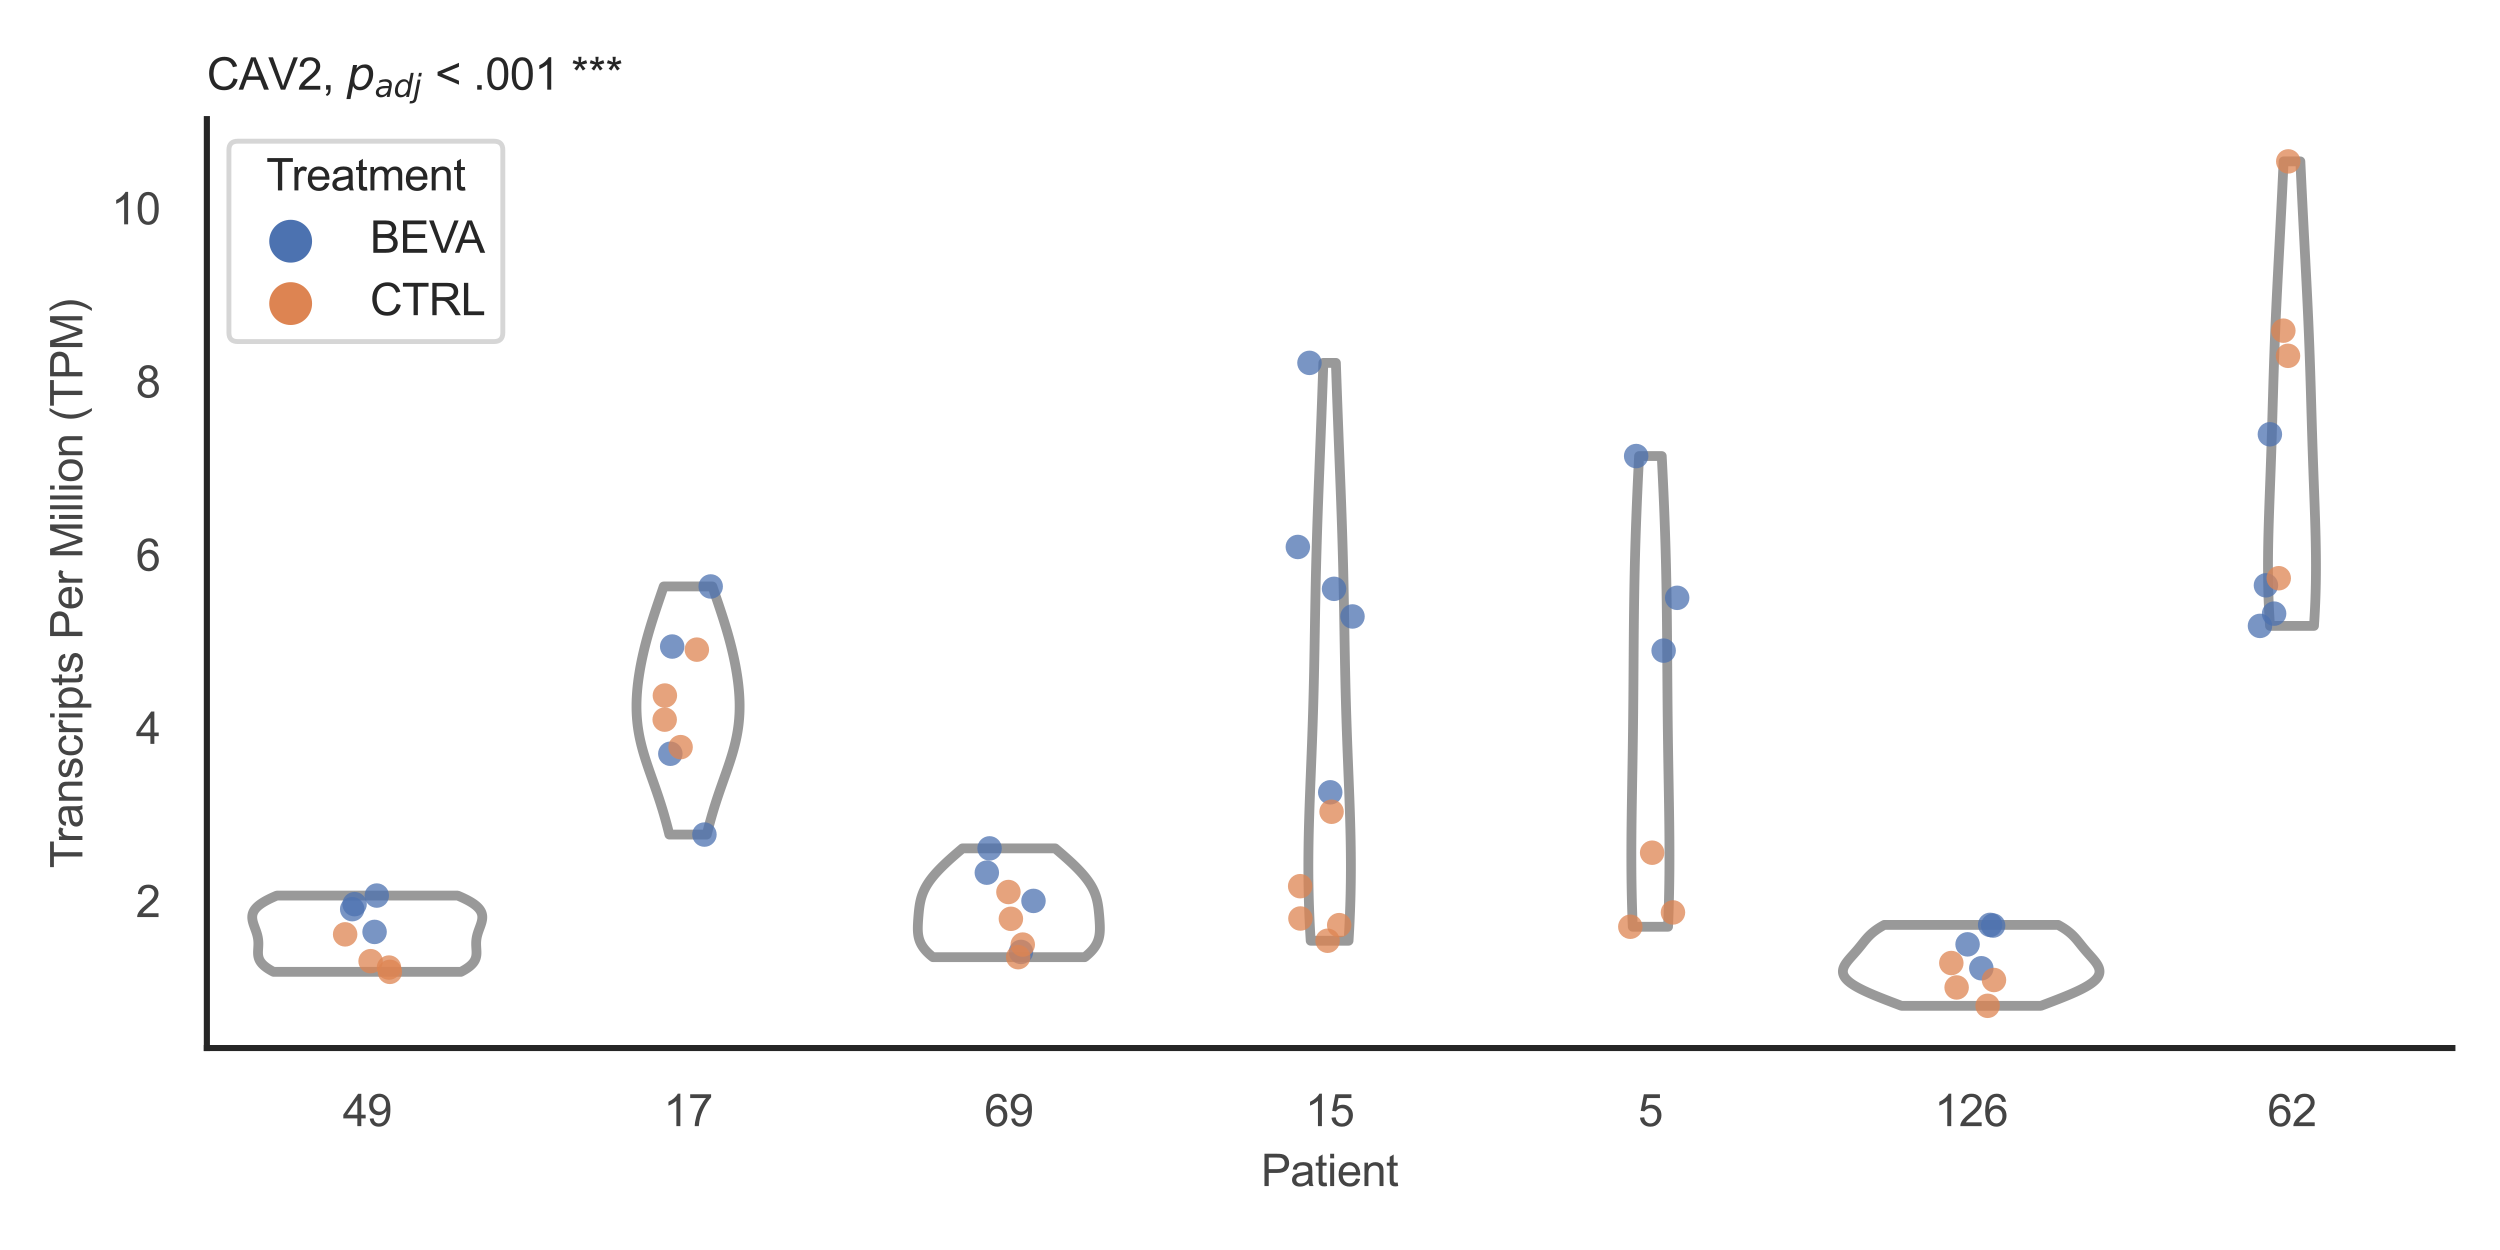 <?xml version="1.0" encoding="utf-8" standalone="no"?>
<!DOCTYPE svg PUBLIC "-//W3C//DTD SVG 1.1//EN"
  "http://www.w3.org/Graphics/SVG/1.1/DTD/svg11.dtd">
<svg xmlns:xlink="http://www.w3.org/1999/xlink" width="510.236pt" height="255.118pt" viewBox="0 0 510.236 255.118" xmlns="http://www.w3.org/2000/svg" version="1.1">
 <defs>
  <style type="text/css">*{stroke-linejoin: round; stroke-linecap: butt}</style>
 </defs>
 <g id="figure_1">
  <g id="patch_1">
   <path d="M 0 255.118 
L 510.236 255.118 
L 510.236 0 
L 0 0 
z
" style="fill: #ffffff"/>
  </g>
  <g id="axes_1">
   <g id="patch_2">
    <path d="M 42.22 213.898 
L 500.516 213.898 
L 500.516 24.32 
L 42.22 24.32 
z
" style="fill: #ffffff"/>
   </g>
   <g id="matplotlib.axis_1">
    <g id="xtick_1">
     <g id="text_1">
      <!-- 49 -->
      <g style="fill: #444444" transform="translate(69.951 229.84)scale(0.09 -0.09)">
       <defs>
        <path id="ArialMT-34" d="M 2069 0 
L 2069 1097 
L 81 1097 
L 81 1613 
L 2172 4581 
L 2631 4581 
L 2631 1613 
L 3250 1613 
L 3250 1097 
L 2631 1097 
L 2631 0 
L 2069 0 
z
M 2069 1613 
L 2069 3678 
L 634 1613 
L 2069 1613 
z
" transform="scale(0.016)"/>
        <path id="ArialMT-39" d="M 350 1059 
L 891 1109 
Q 959 728 1153 556 
Q 1347 384 1650 384 
Q 1909 384 2104 503 
Q 2300 622 2425 820 
Q 2550 1019 2634 1356 
Q 2719 1694 2719 2044 
Q 2719 2081 2716 2156 
Q 2547 1888 2255 1720 
Q 1963 1553 1622 1553 
Q 1053 1553 659 1965 
Q 266 2378 266 3053 
Q 266 3750 677 4175 
Q 1088 4600 1706 4600 
Q 2153 4600 2523 4359 
Q 2894 4119 3086 3673 
Q 3278 3228 3278 2384 
Q 3278 1506 3087 986 
Q 2897 466 2520 194 
Q 2144 -78 1638 -78 
Q 1100 -78 759 220 
Q 419 519 350 1059 
z
M 2653 3081 
Q 2653 3566 2395 3850 
Q 2138 4134 1775 4134 
Q 1400 4134 1122 3828 
Q 844 3522 844 3034 
Q 844 2597 1108 2323 
Q 1372 2050 1759 2050 
Q 2150 2050 2401 2323 
Q 2653 2597 2653 3081 
z
" transform="scale(0.016)"/>
       </defs>
       <use xlink:href="#ArialMT-34"/>
       <use xlink:href="#ArialMT-39" x="55.615"/>
      </g>
     </g>
    </g>
    <g id="xtick_2">
     <g id="text_2">
      <!-- 17 -->
      <g style="fill: #444444" transform="translate(135.421 229.84)scale(0.09 -0.09)">
       <defs>
        <path id="ArialMT-31" d="M 2384 0 
L 1822 0 
L 1822 3584 
Q 1619 3391 1289 3197 
Q 959 3003 697 2906 
L 697 3450 
Q 1169 3672 1522 3987 
Q 1875 4303 2022 4600 
L 2384 4600 
L 2384 0 
z
" transform="scale(0.016)"/>
        <path id="ArialMT-37" d="M 303 3981 
L 303 4522 
L 3269 4522 
L 3269 4084 
Q 2831 3619 2401 2847 
Q 1972 2075 1738 1259 
Q 1569 684 1522 0 
L 944 0 
Q 953 541 1156 1306 
Q 1359 2072 1739 2783 
Q 2119 3494 2547 3981 
L 303 3981 
z
" transform="scale(0.016)"/>
       </defs>
       <use xlink:href="#ArialMT-31"/>
       <use xlink:href="#ArialMT-37" x="55.615"/>
      </g>
     </g>
    </g>
    <g id="xtick_3">
     <g id="text_3">
      <!-- 69 -->
      <g style="fill: #444444" transform="translate(200.892 229.84)scale(0.09 -0.09)">
       <defs>
        <path id="ArialMT-36" d="M 3184 3459 
L 2625 3416 
Q 2550 3747 2413 3897 
Q 2184 4138 1850 4138 
Q 1581 4138 1378 3988 
Q 1113 3794 959 3422 
Q 806 3050 800 2363 
Q 1003 2672 1297 2822 
Q 1591 2972 1913 2972 
Q 2475 2972 2870 2558 
Q 3266 2144 3266 1488 
Q 3266 1056 3080 686 
Q 2894 316 2569 119 
Q 2244 -78 1831 -78 
Q 1128 -78 684 439 
Q 241 956 241 2144 
Q 241 3472 731 4075 
Q 1159 4600 1884 4600 
Q 2425 4600 2770 4297 
Q 3116 3994 3184 3459 
z
M 888 1484 
Q 888 1194 1011 928 
Q 1134 663 1356 523 
Q 1578 384 1822 384 
Q 2178 384 2434 671 
Q 2691 959 2691 1453 
Q 2691 1928 2437 2201 
Q 2184 2475 1800 2475 
Q 1419 2475 1153 2201 
Q 888 1928 888 1484 
z
" transform="scale(0.016)"/>
       </defs>
       <use xlink:href="#ArialMT-36"/>
       <use xlink:href="#ArialMT-39" x="55.615"/>
      </g>
     </g>
    </g>
    <g id="xtick_4">
     <g id="text_4">
      <!-- 15 -->
      <g style="fill: #444444" transform="translate(266.363 229.84)scale(0.09 -0.09)">
       <defs>
        <path id="ArialMT-35" d="M 266 1200 
L 856 1250 
Q 922 819 1161 601 
Q 1400 384 1738 384 
Q 2144 384 2425 690 
Q 2706 997 2706 1503 
Q 2706 1984 2436 2262 
Q 2166 2541 1728 2541 
Q 1456 2541 1237 2417 
Q 1019 2294 894 2097 
L 366 2166 
L 809 4519 
L 3088 4519 
L 3088 3981 
L 1259 3981 
L 1013 2750 
Q 1425 3038 1878 3038 
Q 2478 3038 2890 2622 
Q 3303 2206 3303 1553 
Q 3303 931 2941 478 
Q 2500 -78 1738 -78 
Q 1113 -78 717 272 
Q 322 622 266 1200 
z
" transform="scale(0.016)"/>
       </defs>
       <use xlink:href="#ArialMT-31"/>
       <use xlink:href="#ArialMT-35" x="55.615"/>
      </g>
     </g>
    </g>
    <g id="xtick_5">
     <g id="text_5">
      <!-- 5 -->
      <g style="fill: #444444" transform="translate(334.337 229.84)scale(0.09 -0.09)">
       <use xlink:href="#ArialMT-35"/>
      </g>
     </g>
    </g>
    <g id="xtick_6">
     <g id="text_6">
      <!-- 126 -->
      <g style="fill: #444444" transform="translate(394.803 229.84)scale(0.09 -0.09)">
       <defs>
        <path id="ArialMT-32" d="M 3222 541 
L 3222 0 
L 194 0 
Q 188 203 259 391 
Q 375 700 629 1000 
Q 884 1300 1366 1694 
Q 2113 2306 2375 2664 
Q 2638 3022 2638 3341 
Q 2638 3675 2398 3904 
Q 2159 4134 1775 4134 
Q 1369 4134 1125 3890 
Q 881 3647 878 3216 
L 300 3275 
Q 359 3922 746 4261 
Q 1134 4600 1788 4600 
Q 2447 4600 2831 4234 
Q 3216 3869 3216 3328 
Q 3216 3053 3103 2787 
Q 2991 2522 2730 2228 
Q 2469 1934 1863 1422 
Q 1356 997 1212 845 
Q 1069 694 975 541 
L 3222 541 
z
" transform="scale(0.016)"/>
       </defs>
       <use xlink:href="#ArialMT-31"/>
       <use xlink:href="#ArialMT-32" x="55.615"/>
       <use xlink:href="#ArialMT-36" x="111.23"/>
      </g>
     </g>
    </g>
    <g id="xtick_7">
     <g id="text_7">
      <!-- 62 -->
      <g style="fill: #444444" transform="translate(462.776 229.84)scale(0.09 -0.09)">
       <use xlink:href="#ArialMT-36"/>
       <use xlink:href="#ArialMT-32" x="55.615"/>
      </g>
     </g>
    </g>
    <g id="text_8">
     <!-- Patient -->
     <g style="fill: #444444" transform="translate(257.359 242.071)scale(0.09 -0.09)">
      <defs>
       <path id="ArialMT-50" d="M 494 0 
L 494 4581 
L 2222 4581 
Q 2678 4581 2919 4538 
Q 3256 4481 3484 4323 
Q 3713 4166 3852 3881 
Q 3991 3597 3991 3256 
Q 3991 2672 3619 2267 
Q 3247 1863 2275 1863 
L 1100 1863 
L 1100 0 
L 494 0 
z
M 1100 2403 
L 2284 2403 
Q 2872 2403 3119 2622 
Q 3366 2841 3366 3238 
Q 3366 3525 3220 3729 
Q 3075 3934 2838 4000 
Q 2684 4041 2272 4041 
L 1100 4041 
L 1100 2403 
z
" transform="scale(0.016)"/>
       <path id="ArialMT-61" d="M 2588 409 
Q 2275 144 1986 34 
Q 1697 -75 1366 -75 
Q 819 -75 525 192 
Q 231 459 231 875 
Q 231 1119 342 1320 
Q 453 1522 633 1644 
Q 813 1766 1038 1828 
Q 1203 1872 1538 1913 
Q 2219 1994 2541 2106 
Q 2544 2222 2544 2253 
Q 2544 2597 2384 2738 
Q 2169 2928 1744 2928 
Q 1347 2928 1158 2789 
Q 969 2650 878 2297 
L 328 2372 
Q 403 2725 575 2942 
Q 747 3159 1072 3276 
Q 1397 3394 1825 3394 
Q 2250 3394 2515 3294 
Q 2781 3194 2906 3042 
Q 3031 2891 3081 2659 
Q 3109 2516 3109 2141 
L 3109 1391 
Q 3109 606 3145 398 
Q 3181 191 3288 0 
L 2700 0 
Q 2613 175 2588 409 
z
M 2541 1666 
Q 2234 1541 1622 1453 
Q 1275 1403 1131 1340 
Q 988 1278 909 1158 
Q 831 1038 831 891 
Q 831 666 1001 516 
Q 1172 366 1500 366 
Q 1825 366 2078 508 
Q 2331 650 2450 897 
Q 2541 1088 2541 1459 
L 2541 1666 
z
" transform="scale(0.016)"/>
       <path id="ArialMT-74" d="M 1650 503 
L 1731 6 
Q 1494 -44 1306 -44 
Q 1000 -44 831 53 
Q 663 150 594 308 
Q 525 466 525 972 
L 525 2881 
L 113 2881 
L 113 3319 
L 525 3319 
L 525 4141 
L 1084 4478 
L 1084 3319 
L 1650 3319 
L 1650 2881 
L 1084 2881 
L 1084 941 
Q 1084 700 1114 631 
Q 1144 563 1211 522 
Q 1278 481 1403 481 
Q 1497 481 1650 503 
z
" transform="scale(0.016)"/>
       <path id="ArialMT-69" d="M 425 3934 
L 425 4581 
L 988 4581 
L 988 3934 
L 425 3934 
z
M 425 0 
L 425 3319 
L 988 3319 
L 988 0 
L 425 0 
z
" transform="scale(0.016)"/>
       <path id="ArialMT-65" d="M 2694 1069 
L 3275 997 
Q 3138 488 2766 206 
Q 2394 -75 1816 -75 
Q 1088 -75 661 373 
Q 234 822 234 1631 
Q 234 2469 665 2931 
Q 1097 3394 1784 3394 
Q 2450 3394 2872 2941 
Q 3294 2488 3294 1666 
Q 3294 1616 3291 1516 
L 816 1516 
Q 847 969 1125 678 
Q 1403 388 1819 388 
Q 2128 388 2347 550 
Q 2566 713 2694 1069 
z
M 847 1978 
L 2700 1978 
Q 2663 2397 2488 2606 
Q 2219 2931 1791 2931 
Q 1403 2931 1139 2672 
Q 875 2413 847 1978 
z
" transform="scale(0.016)"/>
       <path id="ArialMT-6e" d="M 422 0 
L 422 3319 
L 928 3319 
L 928 2847 
Q 1294 3394 1984 3394 
Q 2284 3394 2536 3286 
Q 2788 3178 2913 3003 
Q 3038 2828 3088 2588 
Q 3119 2431 3119 2041 
L 3119 0 
L 2556 0 
L 2556 2019 
Q 2556 2363 2490 2533 
Q 2425 2703 2258 2804 
Q 2091 2906 1866 2906 
Q 1506 2906 1245 2678 
Q 984 2450 984 1813 
L 984 0 
L 422 0 
z
" transform="scale(0.016)"/>
      </defs>
      <use xlink:href="#ArialMT-50"/>
      <use xlink:href="#ArialMT-61" x="66.699"/>
      <use xlink:href="#ArialMT-74" x="122.314"/>
      <use xlink:href="#ArialMT-69" x="150.098"/>
      <use xlink:href="#ArialMT-65" x="172.314"/>
      <use xlink:href="#ArialMT-6e" x="227.93"/>
      <use xlink:href="#ArialMT-74" x="283.545"/>
     </g>
    </g>
   </g>
   <g id="matplotlib.axis_2">
    <g id="ytick_1">
     <g id="text_9">
      <!-- 2 -->
      <g style="fill: #444444" transform="translate(27.715 187.168)scale(0.09 -0.09)">
       <use xlink:href="#ArialMT-32"/>
      </g>
     </g>
    </g>
    <g id="ytick_2">
     <g id="text_10">
      <!-- 4 -->
      <g style="fill: #444444" transform="translate(27.715 151.823)scale(0.09 -0.09)">
       <use xlink:href="#ArialMT-34"/>
      </g>
     </g>
    </g>
    <g id="ytick_3">
     <g id="text_11">
      <!-- 6 -->
      <g style="fill: #444444" transform="translate(27.715 116.478)scale(0.09 -0.09)">
       <use xlink:href="#ArialMT-36"/>
      </g>
     </g>
    </g>
    <g id="ytick_4">
     <g id="text_12">
      <!-- 8 -->
      <g style="fill: #444444" transform="translate(27.715 81.132)scale(0.09 -0.09)">
       <defs>
        <path id="ArialMT-38" d="M 1131 2484 
Q 781 2613 612 2850 
Q 444 3088 444 3419 
Q 444 3919 803 4259 
Q 1163 4600 1759 4600 
Q 2359 4600 2725 4251 
Q 3091 3903 3091 3403 
Q 3091 3084 2923 2848 
Q 2756 2613 2416 2484 
Q 2838 2347 3058 2040 
Q 3278 1734 3278 1309 
Q 3278 722 2862 322 
Q 2447 -78 1769 -78 
Q 1091 -78 675 323 
Q 259 725 259 1325 
Q 259 1772 486 2073 
Q 713 2375 1131 2484 
z
M 1019 3438 
Q 1019 3113 1228 2906 
Q 1438 2700 1772 2700 
Q 2097 2700 2305 2904 
Q 2513 3109 2513 3406 
Q 2513 3716 2298 3927 
Q 2084 4138 1766 4138 
Q 1444 4138 1231 3931 
Q 1019 3725 1019 3438 
z
M 838 1322 
Q 838 1081 952 856 
Q 1066 631 1291 507 
Q 1516 384 1775 384 
Q 2178 384 2440 643 
Q 2703 903 2703 1303 
Q 2703 1709 2433 1975 
Q 2163 2241 1756 2241 
Q 1359 2241 1098 1978 
Q 838 1716 838 1322 
z
" transform="scale(0.016)"/>
       </defs>
       <use xlink:href="#ArialMT-38"/>
      </g>
     </g>
    </g>
    <g id="ytick_5">
     <g id="text_13">
      <!-- 10 -->
      <g style="fill: #444444" transform="translate(22.71 45.787)scale(0.09 -0.09)">
       <defs>
        <path id="ArialMT-30" d="M 266 2259 
Q 266 3072 433 3567 
Q 600 4063 929 4331 
Q 1259 4600 1759 4600 
Q 2128 4600 2406 4451 
Q 2684 4303 2865 4023 
Q 3047 3744 3150 3342 
Q 3253 2941 3253 2259 
Q 3253 1453 3087 958 
Q 2922 463 2592 192 
Q 2263 -78 1759 -78 
Q 1097 -78 719 397 
Q 266 969 266 2259 
z
M 844 2259 
Q 844 1131 1108 757 
Q 1372 384 1759 384 
Q 2147 384 2411 759 
Q 2675 1134 2675 2259 
Q 2675 3391 2411 3762 
Q 2147 4134 1753 4134 
Q 1366 4134 1134 3806 
Q 844 3388 844 2259 
z
" transform="scale(0.016)"/>
       </defs>
       <use xlink:href="#ArialMT-31"/>
       <use xlink:href="#ArialMT-30" x="55.615"/>
      </g>
     </g>
    </g>
    <g id="text_14">
     <!-- Transcripts Per Million (TPM) -->
     <g style="fill: #444444" transform="translate(16.816 177.194)rotate(-90)scale(0.09 -0.09)">
      <defs>
       <path id="ArialMT-54" d="M 1659 0 
L 1659 4041 
L 150 4041 
L 150 4581 
L 3781 4581 
L 3781 4041 
L 2266 4041 
L 2266 0 
L 1659 0 
z
" transform="scale(0.016)"/>
       <path id="ArialMT-72" d="M 416 0 
L 416 3319 
L 922 3319 
L 922 2816 
Q 1116 3169 1280 3281 
Q 1444 3394 1641 3394 
Q 1925 3394 2219 3213 
L 2025 2691 
Q 1819 2813 1613 2813 
Q 1428 2813 1281 2702 
Q 1134 2591 1072 2394 
Q 978 2094 978 1738 
L 978 0 
L 416 0 
z
" transform="scale(0.016)"/>
       <path id="ArialMT-73" d="M 197 991 
L 753 1078 
Q 800 744 1014 566 
Q 1228 388 1613 388 
Q 2000 388 2187 545 
Q 2375 703 2375 916 
Q 2375 1106 2209 1216 
Q 2094 1291 1634 1406 
Q 1016 1563 777 1677 
Q 538 1791 414 1992 
Q 291 2194 291 2438 
Q 291 2659 392 2848 
Q 494 3038 669 3163 
Q 800 3259 1026 3326 
Q 1253 3394 1513 3394 
Q 1903 3394 2198 3281 
Q 2494 3169 2634 2976 
Q 2775 2784 2828 2463 
L 2278 2388 
Q 2241 2644 2061 2787 
Q 1881 2931 1553 2931 
Q 1166 2931 1000 2803 
Q 834 2675 834 2503 
Q 834 2394 903 2306 
Q 972 2216 1119 2156 
Q 1203 2125 1616 2013 
Q 2213 1853 2448 1751 
Q 2684 1650 2818 1456 
Q 2953 1263 2953 975 
Q 2953 694 2789 445 
Q 2625 197 2315 61 
Q 2006 -75 1616 -75 
Q 969 -75 630 194 
Q 291 463 197 991 
z
" transform="scale(0.016)"/>
       <path id="ArialMT-63" d="M 2588 1216 
L 3141 1144 
Q 3050 572 2676 248 
Q 2303 -75 1759 -75 
Q 1078 -75 664 370 
Q 250 816 250 1647 
Q 250 2184 428 2587 
Q 606 2991 970 3192 
Q 1334 3394 1763 3394 
Q 2303 3394 2647 3120 
Q 2991 2847 3088 2344 
L 2541 2259 
Q 2463 2594 2264 2762 
Q 2066 2931 1784 2931 
Q 1359 2931 1093 2626 
Q 828 2322 828 1663 
Q 828 994 1084 691 
Q 1341 388 1753 388 
Q 2084 388 2306 591 
Q 2528 794 2588 1216 
z
" transform="scale(0.016)"/>
       <path id="ArialMT-70" d="M 422 -1272 
L 422 3319 
L 934 3319 
L 934 2888 
Q 1116 3141 1344 3267 
Q 1572 3394 1897 3394 
Q 2322 3394 2647 3175 
Q 2972 2956 3137 2557 
Q 3303 2159 3303 1684 
Q 3303 1175 3120 767 
Q 2938 359 2589 142 
Q 2241 -75 1856 -75 
Q 1575 -75 1351 44 
Q 1128 163 984 344 
L 984 -1272 
L 422 -1272 
z
M 931 1641 
Q 931 1000 1190 694 
Q 1450 388 1819 388 
Q 2194 388 2461 705 
Q 2728 1022 2728 1688 
Q 2728 2322 2467 2637 
Q 2206 2953 1844 2953 
Q 1484 2953 1207 2617 
Q 931 2281 931 1641 
z
" transform="scale(0.016)"/>
       <path id="ArialMT-20" transform="scale(0.016)"/>
       <path id="ArialMT-4d" d="M 475 0 
L 475 4581 
L 1388 4581 
L 2472 1338 
Q 2622 884 2691 659 
Q 2769 909 2934 1394 
L 4031 4581 
L 4847 4581 
L 4847 0 
L 4263 0 
L 4263 3834 
L 2931 0 
L 2384 0 
L 1059 3900 
L 1059 0 
L 475 0 
z
" transform="scale(0.016)"/>
       <path id="ArialMT-6c" d="M 409 0 
L 409 4581 
L 972 4581 
L 972 0 
L 409 0 
z
" transform="scale(0.016)"/>
       <path id="ArialMT-6f" d="M 213 1659 
Q 213 2581 725 3025 
Q 1153 3394 1769 3394 
Q 2453 3394 2887 2945 
Q 3322 2497 3322 1706 
Q 3322 1066 3130 698 
Q 2938 331 2570 128 
Q 2203 -75 1769 -75 
Q 1072 -75 642 372 
Q 213 819 213 1659 
z
M 791 1659 
Q 791 1022 1069 705 
Q 1347 388 1769 388 
Q 2188 388 2466 706 
Q 2744 1025 2744 1678 
Q 2744 2294 2464 2611 
Q 2184 2928 1769 2928 
Q 1347 2928 1069 2612 
Q 791 2297 791 1659 
z
" transform="scale(0.016)"/>
       <path id="ArialMT-28" d="M 1497 -1347 
Q 1031 -759 709 28 
Q 388 816 388 1659 
Q 388 2403 628 3084 
Q 909 3875 1497 4659 
L 1900 4659 
Q 1522 4009 1400 3731 
Q 1209 3300 1100 2831 
Q 966 2247 966 1656 
Q 966 153 1900 -1347 
L 1497 -1347 
z
" transform="scale(0.016)"/>
       <path id="ArialMT-29" d="M 791 -1347 
L 388 -1347 
Q 1322 153 1322 1656 
Q 1322 2244 1188 2822 
Q 1081 3291 891 3722 
Q 769 4003 388 4659 
L 791 4659 
Q 1378 3875 1659 3084 
Q 1900 2403 1900 1659 
Q 1900 816 1576 28 
Q 1253 -759 791 -1347 
z
" transform="scale(0.016)"/>
      </defs>
      <use xlink:href="#ArialMT-54"/>
      <use xlink:href="#ArialMT-72" x="57.334"/>
      <use xlink:href="#ArialMT-61" x="90.635"/>
      <use xlink:href="#ArialMT-6e" x="146.25"/>
      <use xlink:href="#ArialMT-73" x="201.865"/>
      <use xlink:href="#ArialMT-63" x="251.865"/>
      <use xlink:href="#ArialMT-72" x="301.865"/>
      <use xlink:href="#ArialMT-69" x="335.166"/>
      <use xlink:href="#ArialMT-70" x="357.383"/>
      <use xlink:href="#ArialMT-74" x="412.998"/>
      <use xlink:href="#ArialMT-73" x="440.781"/>
      <use xlink:href="#ArialMT-20" x="490.781"/>
      <use xlink:href="#ArialMT-50" x="518.564"/>
      <use xlink:href="#ArialMT-65" x="585.264"/>
      <use xlink:href="#ArialMT-72" x="640.879"/>
      <use xlink:href="#ArialMT-20" x="674.18"/>
      <use xlink:href="#ArialMT-4d" x="701.963"/>
      <use xlink:href="#ArialMT-69" x="785.264"/>
      <use xlink:href="#ArialMT-6c" x="807.48"/>
      <use xlink:href="#ArialMT-6c" x="829.697"/>
      <use xlink:href="#ArialMT-69" x="851.914"/>
      <use xlink:href="#ArialMT-6f" x="874.131"/>
      <use xlink:href="#ArialMT-6e" x="929.746"/>
      <use xlink:href="#ArialMT-20" x="985.361"/>
      <use xlink:href="#ArialMT-28" x="1013.145"/>
      <use xlink:href="#ArialMT-54" x="1046.445"/>
      <use xlink:href="#ArialMT-50" x="1107.529"/>
      <use xlink:href="#ArialMT-4d" x="1174.229"/>
      <use xlink:href="#ArialMT-29" x="1257.529"/>
     </g>
    </g>
   </g>
   <g id="PolyCollection_1">
    <defs>
     <path id="m907a9ce093" d="M 94.069 -56.767 
L 55.842 -56.767 
L 55.545 -56.924 
L 55.262 -57.081 
L 54.996 -57.239 
L 54.745 -57.396 
L 54.51 -57.553 
L 54.291 -57.711 
L 54.087 -57.868 
L 53.9 -58.025 
L 53.728 -58.182 
L 53.571 -58.34 
L 53.429 -58.497 
L 53.302 -58.654 
L 53.188 -58.812 
L 53.088 -58.969 
L 53 -59.126 
L 52.925 -59.283 
L 52.861 -59.441 
L 52.807 -59.598 
L 52.763 -59.755 
L 52.729 -59.913 
L 52.702 -60.07 
L 52.682 -60.227 
L 52.669 -60.385 
L 52.662 -60.542 
L 52.659 -60.699 
L 52.661 -60.856 
L 52.665 -61.014 
L 52.672 -61.171 
L 52.68 -61.328 
L 52.69 -61.486 
L 52.7 -61.643 
L 52.709 -61.8 
L 52.717 -61.957 
L 52.724 -62.115 
L 52.729 -62.272 
L 52.732 -62.429 
L 52.732 -62.587 
L 52.729 -62.744 
L 52.722 -62.901 
L 52.712 -63.058 
L 52.698 -63.216 
L 52.681 -63.373 
L 52.659 -63.53 
L 52.634 -63.688 
L 52.605 -63.845 
L 52.571 -64.002 
L 52.535 -64.159 
L 52.495 -64.317 
L 52.451 -64.474 
L 52.404 -64.631 
L 52.355 -64.789 
L 52.303 -64.946 
L 52.249 -65.103 
L 52.194 -65.26 
L 52.137 -65.418 
L 52.079 -65.575 
L 52.021 -65.732 
L 51.963 -65.89 
L 51.906 -66.047 
L 51.85 -66.204 
L 51.795 -66.361 
L 51.743 -66.519 
L 51.694 -66.676 
L 51.648 -66.833 
L 51.606 -66.991 
L 51.569 -67.148 
L 51.538 -67.305 
L 51.512 -67.463 
L 51.494 -67.62 
L 51.482 -67.777 
L 51.479 -67.934 
L 51.484 -68.092 
L 51.498 -68.249 
L 51.522 -68.406 
L 51.557 -68.564 
L 51.603 -68.721 
L 51.661 -68.878 
L 51.73 -69.035 
L 51.813 -69.193 
L 51.908 -69.35 
L 52.018 -69.507 
L 52.141 -69.665 
L 52.279 -69.822 
L 52.431 -69.979 
L 52.598 -70.136 
L 52.781 -70.294 
L 52.978 -70.451 
L 53.191 -70.608 
L 53.42 -70.766 
L 53.664 -70.923 
L 53.923 -71.08 
L 54.197 -71.237 
L 54.486 -71.395 
L 54.789 -71.552 
L 55.107 -71.709 
L 55.438 -71.867 
L 55.783 -72.024 
L 56.14 -72.181 
L 56.509 -72.338 
L 93.402 -72.338 
L 93.402 -72.338 
L 93.771 -72.181 
L 94.128 -72.024 
L 94.473 -71.867 
L 94.804 -71.709 
L 95.122 -71.552 
L 95.425 -71.395 
L 95.714 -71.237 
L 95.988 -71.08 
L 96.247 -70.923 
L 96.491 -70.766 
L 96.72 -70.608 
L 96.933 -70.451 
L 97.13 -70.294 
L 97.313 -70.136 
L 97.48 -69.979 
L 97.632 -69.822 
L 97.77 -69.665 
L 97.893 -69.507 
L 98.002 -69.35 
L 98.098 -69.193 
L 98.181 -69.035 
L 98.25 -68.878 
L 98.308 -68.721 
L 98.354 -68.564 
L 98.388 -68.406 
L 98.413 -68.249 
L 98.427 -68.092 
L 98.432 -67.934 
L 98.429 -67.777 
L 98.417 -67.62 
L 98.399 -67.463 
L 98.373 -67.305 
L 98.342 -67.148 
L 98.305 -66.991 
L 98.263 -66.833 
L 98.217 -66.676 
L 98.168 -66.519 
L 98.116 -66.361 
L 98.061 -66.204 
L 98.005 -66.047 
L 97.948 -65.89 
L 97.89 -65.732 
L 97.832 -65.575 
L 97.774 -65.418 
L 97.717 -65.26 
L 97.662 -65.103 
L 97.608 -64.946 
L 97.556 -64.789 
L 97.507 -64.631 
L 97.46 -64.474 
L 97.416 -64.317 
L 97.376 -64.159 
L 97.339 -64.002 
L 97.306 -63.845 
L 97.277 -63.688 
L 97.252 -63.53 
L 97.23 -63.373 
L 97.212 -63.216 
L 97.199 -63.058 
L 97.189 -62.901 
L 97.182 -62.744 
L 97.179 -62.587 
L 97.179 -62.429 
L 97.182 -62.272 
L 97.187 -62.115 
L 97.194 -61.957 
L 97.202 -61.8 
L 97.211 -61.643 
L 97.221 -61.486 
L 97.23 -61.328 
L 97.239 -61.171 
L 97.246 -61.014 
L 97.25 -60.856 
L 97.252 -60.699 
L 97.249 -60.542 
L 97.242 -60.385 
L 97.229 -60.227 
L 97.209 -60.07 
L 97.182 -59.913 
L 97.148 -59.755 
L 97.104 -59.598 
L 97.05 -59.441 
L 96.986 -59.283 
L 96.91 -59.126 
L 96.823 -58.969 
L 96.723 -58.812 
L 96.609 -58.654 
L 96.482 -58.497 
L 96.34 -58.34 
L 96.183 -58.182 
L 96.011 -58.025 
L 95.824 -57.868 
L 95.62 -57.711 
L 95.401 -57.553 
L 95.166 -57.396 
L 94.915 -57.239 
L 94.648 -57.081 
L 94.366 -56.924 
L 94.069 -56.767 
z
" style="stroke: #999999; stroke-width: 2"/>
    </defs>
    <g clip-path="url(#p75a4380f20)">
     <use xlink:href="#m907a9ce093" x="0" y="255.118" style="fill: #ffffff; stroke: #999999; stroke-width: 2"/>
    </g>
   </g>
   <g id="PolyCollection_2">
    <defs>
     <path id="m7ed99abed8" d="M 144.243 -84.787 
L 136.61 -84.787 
L 136.481 -85.299 
L 136.351 -85.81 
L 136.217 -86.322 
L 136.082 -86.833 
L 135.943 -87.345 
L 135.802 -87.856 
L 135.657 -88.368 
L 135.51 -88.879 
L 135.359 -89.39 
L 135.205 -89.902 
L 135.047 -90.413 
L 134.887 -90.925 
L 134.723 -91.436 
L 134.557 -91.948 
L 134.387 -92.459 
L 134.215 -92.971 
L 134.041 -93.482 
L 133.864 -93.994 
L 133.686 -94.505 
L 133.506 -95.017 
L 133.325 -95.528 
L 133.144 -96.04 
L 132.963 -96.551 
L 132.783 -97.063 
L 132.603 -97.574 
L 132.425 -98.086 
L 132.25 -98.597 
L 132.077 -99.109 
L 131.908 -99.62 
L 131.742 -100.132 
L 131.582 -100.643 
L 131.426 -101.155 
L 131.276 -101.666 
L 131.132 -102.178 
L 130.995 -102.689 
L 130.865 -103.201 
L 130.742 -103.712 
L 130.627 -104.223 
L 130.52 -104.735 
L 130.421 -105.246 
L 130.331 -105.758 
L 130.249 -106.269 
L 130.176 -106.781 
L 130.112 -107.292 
L 130.057 -107.804 
L 130.01 -108.315 
L 129.971 -108.827 
L 129.942 -109.338 
L 129.92 -109.85 
L 129.907 -110.361 
L 129.902 -110.873 
L 129.904 -111.384 
L 129.914 -111.896 
L 129.931 -112.407 
L 129.956 -112.919 
L 129.987 -113.43 
L 130.025 -113.942 
L 130.069 -114.453 
L 130.119 -114.965 
L 130.175 -115.476 
L 130.237 -115.988 
L 130.304 -116.499 
L 130.377 -117.011 
L 130.455 -117.522 
L 130.538 -118.034 
L 130.625 -118.545 
L 130.717 -119.056 
L 130.814 -119.568 
L 130.916 -120.079 
L 131.021 -120.591 
L 131.132 -121.102 
L 131.246 -121.614 
L 131.364 -122.125 
L 131.486 -122.637 
L 131.613 -123.148 
L 131.743 -123.66 
L 131.876 -124.171 
L 132.014 -124.683 
L 132.155 -125.194 
L 132.299 -125.706 
L 132.446 -126.217 
L 132.597 -126.729 
L 132.75 -127.24 
L 132.906 -127.752 
L 133.065 -128.263 
L 133.227 -128.775 
L 133.39 -129.286 
L 133.556 -129.798 
L 133.724 -130.309 
L 133.893 -130.821 
L 134.064 -131.332 
L 134.236 -131.844 
L 134.409 -132.355 
L 134.583 -132.867 
L 134.757 -133.378 
L 134.932 -133.889 
L 135.107 -134.401 
L 135.282 -134.912 
L 135.456 -135.424 
L 145.396 -135.424 
L 145.396 -135.424 
L 145.571 -134.912 
L 145.746 -134.401 
L 145.92 -133.889 
L 146.095 -133.378 
L 146.27 -132.867 
L 146.444 -132.355 
L 146.617 -131.844 
L 146.789 -131.332 
L 146.96 -130.821 
L 147.129 -130.309 
L 147.296 -129.798 
L 147.462 -129.286 
L 147.626 -128.775 
L 147.787 -128.263 
L 147.946 -127.752 
L 148.102 -127.24 
L 148.256 -126.729 
L 148.406 -126.217 
L 148.554 -125.706 
L 148.698 -125.194 
L 148.839 -124.683 
L 148.976 -124.171 
L 149.11 -123.66 
L 149.24 -123.148 
L 149.366 -122.637 
L 149.489 -122.125 
L 149.607 -121.614 
L 149.721 -121.102 
L 149.831 -120.591 
L 149.937 -120.079 
L 150.038 -119.568 
L 150.135 -119.056 
L 150.228 -118.545 
L 150.315 -118.034 
L 150.398 -117.522 
L 150.476 -117.011 
L 150.548 -116.499 
L 150.616 -115.988 
L 150.677 -115.476 
L 150.734 -114.965 
L 150.784 -114.453 
L 150.828 -113.942 
L 150.866 -113.43 
L 150.897 -112.919 
L 150.921 -112.407 
L 150.939 -111.896 
L 150.949 -111.384 
L 150.951 -110.873 
L 150.946 -110.361 
L 150.932 -109.85 
L 150.911 -109.338 
L 150.881 -108.827 
L 150.843 -108.315 
L 150.796 -107.804 
L 150.741 -107.292 
L 150.676 -106.781 
L 150.603 -106.269 
L 150.522 -105.758 
L 150.431 -105.246 
L 150.333 -104.735 
L 150.225 -104.223 
L 150.11 -103.712 
L 149.988 -103.201 
L 149.858 -102.689 
L 149.72 -102.178 
L 149.577 -101.666 
L 149.427 -101.155 
L 149.271 -100.643 
L 149.11 -100.132 
L 148.945 -99.62 
L 148.776 -99.109 
L 148.603 -98.597 
L 148.427 -98.086 
L 148.25 -97.574 
L 148.07 -97.063 
L 147.889 -96.551 
L 147.708 -96.04 
L 147.527 -95.528 
L 147.347 -95.017 
L 147.167 -94.505 
L 146.988 -93.994 
L 146.812 -93.482 
L 146.637 -92.971 
L 146.465 -92.459 
L 146.296 -91.948 
L 146.129 -91.436 
L 145.966 -90.925 
L 145.805 -90.413 
L 145.648 -89.902 
L 145.494 -89.39 
L 145.343 -88.879 
L 145.196 -88.368 
L 145.051 -87.856 
L 144.91 -87.345 
L 144.771 -86.833 
L 144.635 -86.322 
L 144.502 -85.81 
L 144.371 -85.299 
L 144.243 -84.787 
z
" style="stroke: #999999; stroke-width: 2"/>
    </defs>
    <g clip-path="url(#p75a4380f20)">
     <use xlink:href="#m7ed99abed8" x="0" y="255.118" style="fill: #ffffff; stroke: #999999; stroke-width: 2"/>
    </g>
   </g>
   <g id="PolyCollection_3">
    <defs>
     <path id="m1d05025495" d="M 221.385 -59.764 
L 190.409 -59.764 
L 190.131 -59.988 
L 189.866 -60.212 
L 189.615 -60.436 
L 189.378 -60.661 
L 189.155 -60.885 
L 188.947 -61.109 
L 188.753 -61.333 
L 188.574 -61.558 
L 188.409 -61.782 
L 188.258 -62.006 
L 188.121 -62.231 
L 187.996 -62.455 
L 187.885 -62.679 
L 187.786 -62.903 
L 187.698 -63.128 
L 187.621 -63.352 
L 187.555 -63.576 
L 187.499 -63.801 
L 187.452 -64.025 
L 187.413 -64.249 
L 187.382 -64.473 
L 187.358 -64.698 
L 187.34 -64.922 
L 187.327 -65.146 
L 187.32 -65.371 
L 187.317 -65.595 
L 187.318 -65.819 
L 187.322 -66.043 
L 187.329 -66.268 
L 187.338 -66.492 
L 187.349 -66.716 
L 187.361 -66.941 
L 187.375 -67.165 
L 187.39 -67.389 
L 187.407 -67.613 
L 187.423 -67.838 
L 187.441 -68.062 
L 187.46 -68.286 
L 187.479 -68.51 
L 187.5 -68.735 
L 187.521 -68.959 
L 187.544 -69.183 
L 187.569 -69.408 
L 187.595 -69.632 
L 187.623 -69.856 
L 187.654 -70.08 
L 187.688 -70.305 
L 187.724 -70.529 
L 187.764 -70.753 
L 187.807 -70.978 
L 187.855 -71.202 
L 187.907 -71.426 
L 187.963 -71.65 
L 188.025 -71.875 
L 188.092 -72.099 
L 188.164 -72.323 
L 188.242 -72.548 
L 188.326 -72.772 
L 188.415 -72.996 
L 188.512 -73.22 
L 188.614 -73.445 
L 188.723 -73.669 
L 188.838 -73.893 
L 188.96 -74.118 
L 189.089 -74.342 
L 189.224 -74.566 
L 189.366 -74.79 
L 189.514 -75.015 
L 189.668 -75.239 
L 189.829 -75.463 
L 189.996 -75.688 
L 190.168 -75.912 
L 190.347 -76.136 
L 190.531 -76.36 
L 190.721 -76.585 
L 190.916 -76.809 
L 191.117 -77.033 
L 191.322 -77.257 
L 191.532 -77.482 
L 191.747 -77.706 
L 191.966 -77.93 
L 192.189 -78.155 
L 192.416 -78.379 
L 192.647 -78.603 
L 192.882 -78.827 
L 193.12 -79.052 
L 193.361 -79.276 
L 193.605 -79.5 
L 193.852 -79.725 
L 194.102 -79.949 
L 194.354 -80.173 
L 194.608 -80.397 
L 194.865 -80.622 
L 195.123 -80.846 
L 195.382 -81.07 
L 195.644 -81.295 
L 195.906 -81.519 
L 196.169 -81.743 
L 196.433 -81.967 
L 215.361 -81.967 
L 215.361 -81.967 
L 215.625 -81.743 
L 215.889 -81.519 
L 216.151 -81.295 
L 216.412 -81.07 
L 216.672 -80.846 
L 216.93 -80.622 
L 217.186 -80.397 
L 217.44 -80.173 
L 217.692 -79.949 
L 217.942 -79.725 
L 218.189 -79.5 
L 218.433 -79.276 
L 218.675 -79.052 
L 218.913 -78.827 
L 219.147 -78.603 
L 219.378 -78.379 
L 219.605 -78.155 
L 219.829 -77.93 
L 220.048 -77.706 
L 220.262 -77.482 
L 220.472 -77.257 
L 220.678 -77.033 
L 220.878 -76.809 
L 221.073 -76.585 
L 221.263 -76.36 
L 221.447 -76.136 
L 221.626 -75.912 
L 221.799 -75.688 
L 221.966 -75.463 
L 222.126 -75.239 
L 222.281 -75.015 
L 222.429 -74.79 
L 222.57 -74.566 
L 222.706 -74.342 
L 222.834 -74.118 
L 222.956 -73.893 
L 223.072 -73.669 
L 223.18 -73.445 
L 223.283 -73.22 
L 223.379 -72.996 
L 223.469 -72.772 
L 223.553 -72.548 
L 223.631 -72.323 
L 223.703 -72.099 
L 223.769 -71.875 
L 223.831 -71.65 
L 223.888 -71.426 
L 223.939 -71.202 
L 223.987 -70.978 
L 224.031 -70.753 
L 224.07 -70.529 
L 224.107 -70.305 
L 224.14 -70.08 
L 224.171 -69.856 
L 224.2 -69.632 
L 224.226 -69.408 
L 224.25 -69.183 
L 224.273 -68.959 
L 224.295 -68.735 
L 224.315 -68.51 
L 224.335 -68.286 
L 224.353 -68.062 
L 224.371 -67.838 
L 224.388 -67.613 
L 224.404 -67.389 
L 224.419 -67.165 
L 224.433 -66.941 
L 224.446 -66.716 
L 224.457 -66.492 
L 224.466 -66.268 
L 224.473 -66.043 
L 224.477 -65.819 
L 224.477 -65.595 
L 224.474 -65.371 
L 224.467 -65.146 
L 224.455 -64.922 
L 224.437 -64.698 
L 224.413 -64.473 
L 224.381 -64.249 
L 224.343 -64.025 
L 224.295 -63.801 
L 224.239 -63.576 
L 224.173 -63.352 
L 224.096 -63.128 
L 224.009 -62.903 
L 223.91 -62.679 
L 223.798 -62.455 
L 223.674 -62.231 
L 223.536 -62.006 
L 223.385 -61.782 
L 223.22 -61.558 
L 223.041 -61.333 
L 222.847 -61.109 
L 222.639 -60.885 
L 222.417 -60.661 
L 222.18 -60.436 
L 221.929 -60.212 
L 221.664 -59.988 
L 221.385 -59.764 
z
" style="stroke: #999999; stroke-width: 2"/>
    </defs>
    <g clip-path="url(#p75a4380f20)">
     <use xlink:href="#m1d05025495" x="0" y="255.118" style="fill: #ffffff; stroke: #999999; stroke-width: 2"/>
    </g>
   </g>
   <g id="PolyCollection_4">
    <defs>
     <path id="m05d43ff351" d="M 275.233 -63.117 
L 267.503 -63.117 
L 267.432 -64.308 
L 267.366 -65.499 
L 267.306 -66.691 
L 267.251 -67.882 
L 267.203 -69.073 
L 267.16 -70.265 
L 267.123 -71.456 
L 267.093 -72.647 
L 267.068 -73.839 
L 267.05 -75.03 
L 267.037 -76.221 
L 267.03 -77.413 
L 267.029 -78.604 
L 267.033 -79.795 
L 267.043 -80.987 
L 267.057 -82.178 
L 267.076 -83.369 
L 267.1 -84.561 
L 267.127 -85.752 
L 267.159 -86.943 
L 267.193 -88.135 
L 267.231 -89.326 
L 267.271 -90.517 
L 267.313 -91.709 
L 267.357 -92.9 
L 267.403 -94.091 
L 267.449 -95.283 
L 267.497 -96.474 
L 267.544 -97.665 
L 267.592 -98.857 
L 267.639 -100.048 
L 267.686 -101.239 
L 267.732 -102.431 
L 267.777 -103.622 
L 267.821 -104.813 
L 267.863 -106.005 
L 267.904 -107.196 
L 267.943 -108.387 
L 267.981 -109.579 
L 268.016 -110.77 
L 268.05 -111.961 
L 268.082 -113.153 
L 268.113 -114.344 
L 268.142 -115.535 
L 268.169 -116.727 
L 268.194 -117.918 
L 268.219 -119.109 
L 268.242 -120.301 
L 268.264 -121.492 
L 268.286 -122.683 
L 268.307 -123.874 
L 268.327 -125.066 
L 268.348 -126.257 
L 268.368 -127.448 
L 268.388 -128.64 
L 268.409 -129.831 
L 268.431 -131.022 
L 268.453 -132.214 
L 268.476 -133.405 
L 268.5 -134.596 
L 268.525 -135.788 
L 268.551 -136.979 
L 268.578 -138.17 
L 268.607 -139.362 
L 268.638 -140.553 
L 268.669 -141.744 
L 268.703 -142.936 
L 268.737 -144.127 
L 268.773 -145.318 
L 268.811 -146.51 
L 268.849 -147.701 
L 268.889 -148.892 
L 268.93 -150.084 
L 268.972 -151.275 
L 269.016 -152.466 
L 269.059 -153.658 
L 269.104 -154.849 
L 269.149 -156.04 
L 269.195 -157.232 
L 269.241 -158.423 
L 269.288 -159.614 
L 269.334 -160.806 
L 269.381 -161.997 
L 269.428 -163.188 
L 269.474 -164.38 
L 269.521 -165.571 
L 269.567 -166.762 
L 269.613 -167.954 
L 269.658 -169.145 
L 269.704 -170.336 
L 269.748 -171.528 
L 269.792 -172.719 
L 269.836 -173.91 
L 269.879 -175.102 
L 269.922 -176.293 
L 269.964 -177.484 
L 270.006 -178.676 
L 270.047 -179.867 
L 270.088 -181.058 
L 272.649 -181.058 
L 272.649 -181.058 
L 272.689 -179.867 
L 272.73 -178.676 
L 272.772 -177.484 
L 272.814 -176.293 
L 272.857 -175.102 
L 272.9 -173.91 
L 272.944 -172.719 
L 272.988 -171.528 
L 273.033 -170.336 
L 273.078 -169.145 
L 273.123 -167.954 
L 273.169 -166.762 
L 273.215 -165.571 
L 273.262 -164.38 
L 273.308 -163.188 
L 273.355 -161.997 
L 273.402 -160.806 
L 273.448 -159.614 
L 273.495 -158.423 
L 273.541 -157.232 
L 273.587 -156.04 
L 273.632 -154.849 
L 273.677 -153.658 
L 273.721 -152.466 
L 273.764 -151.275 
L 273.806 -150.084 
L 273.847 -148.892 
L 273.887 -147.701 
L 273.926 -146.51 
L 273.963 -145.318 
L 273.999 -144.127 
L 274.034 -142.936 
L 274.067 -141.744 
L 274.099 -140.553 
L 274.129 -139.362 
L 274.158 -138.17 
L 274.185 -136.979 
L 274.212 -135.788 
L 274.237 -134.596 
L 274.261 -133.405 
L 274.284 -132.214 
L 274.306 -131.022 
L 274.327 -129.831 
L 274.348 -128.64 
L 274.368 -127.448 
L 274.389 -126.257 
L 274.409 -125.066 
L 274.429 -123.874 
L 274.45 -122.683 
L 274.472 -121.492 
L 274.494 -120.301 
L 274.517 -119.109 
L 274.542 -117.918 
L 274.568 -116.727 
L 274.595 -115.535 
L 274.623 -114.344 
L 274.654 -113.153 
L 274.686 -111.961 
L 274.72 -110.77 
L 274.755 -109.579 
L 274.793 -108.387 
L 274.832 -107.196 
L 274.873 -106.005 
L 274.915 -104.813 
L 274.959 -103.622 
L 275.004 -102.431 
L 275.05 -101.239 
L 275.097 -100.048 
L 275.144 -98.857 
L 275.192 -97.665 
L 275.24 -96.474 
L 275.287 -95.283 
L 275.333 -94.091 
L 275.379 -92.9 
L 275.423 -91.709 
L 275.465 -90.517 
L 275.505 -89.326 
L 275.543 -88.135 
L 275.577 -86.943 
L 275.609 -85.752 
L 275.636 -84.561 
L 275.66 -83.369 
L 275.679 -82.178 
L 275.693 -80.987 
L 275.703 -79.795 
L 275.707 -78.604 
L 275.706 -77.413 
L 275.699 -76.221 
L 275.687 -75.03 
L 275.668 -73.839 
L 275.644 -72.647 
L 275.613 -71.456 
L 275.576 -70.265 
L 275.534 -69.073 
L 275.485 -67.882 
L 275.43 -66.691 
L 275.37 -65.499 
L 275.304 -64.308 
L 275.233 -63.117 
z
" style="stroke: #999999; stroke-width: 2"/>
    </defs>
    <g clip-path="url(#p75a4380f20)">
     <use xlink:href="#m05d43ff351" x="0" y="255.118" style="fill: #ffffff; stroke: #999999; stroke-width: 2"/>
    </g>
   </g>
   <g id="PolyCollection_5">
    <defs>
     <path id="m89476b106e" d="M 340.441 -65.976 
L 333.237 -65.976 
L 333.198 -66.946 
L 333.162 -67.916 
L 333.129 -68.887 
L 333.099 -69.857 
L 333.071 -70.827 
L 333.047 -71.798 
L 333.026 -72.768 
L 333.007 -73.738 
L 332.991 -74.709 
L 332.978 -75.679 
L 332.967 -76.649 
L 332.959 -77.62 
L 332.954 -78.59 
L 332.951 -79.56 
L 332.95 -80.531 
L 332.951 -81.501 
L 332.954 -82.471 
L 332.959 -83.442 
L 332.966 -84.412 
L 332.974 -85.382 
L 332.984 -86.353 
L 332.995 -87.323 
L 333.008 -88.293 
L 333.021 -89.264 
L 333.035 -90.234 
L 333.05 -91.204 
L 333.066 -92.175 
L 333.082 -93.145 
L 333.098 -94.115 
L 333.114 -95.086 
L 333.131 -96.056 
L 333.147 -97.026 
L 333.164 -97.997 
L 333.18 -98.967 
L 333.196 -99.937 
L 333.211 -100.908 
L 333.226 -101.878 
L 333.24 -102.848 
L 333.254 -103.819 
L 333.267 -104.789 
L 333.28 -105.759 
L 333.292 -106.73 
L 333.303 -107.7 
L 333.314 -108.67 
L 333.324 -109.641 
L 333.333 -110.611 
L 333.342 -111.581 
L 333.351 -112.552 
L 333.358 -113.522 
L 333.366 -114.492 
L 333.373 -115.463 
L 333.38 -116.433 
L 333.386 -117.403 
L 333.393 -118.374 
L 333.399 -119.344 
L 333.405 -120.314 
L 333.412 -121.285 
L 333.418 -122.255 
L 333.425 -123.225 
L 333.432 -124.196 
L 333.44 -125.166 
L 333.448 -126.137 
L 333.457 -127.107 
L 333.466 -128.077 
L 333.476 -129.048 
L 333.487 -130.018 
L 333.499 -130.988 
L 333.512 -131.959 
L 333.526 -132.929 
L 333.541 -133.899 
L 333.558 -134.87 
L 333.575 -135.84 
L 333.594 -136.81 
L 333.614 -137.781 
L 333.635 -138.751 
L 333.657 -139.721 
L 333.681 -140.692 
L 333.707 -141.662 
L 333.733 -142.632 
L 333.761 -143.603 
L 333.791 -144.573 
L 333.822 -145.543 
L 333.854 -146.514 
L 333.887 -147.484 
L 333.922 -148.454 
L 333.958 -149.425 
L 333.995 -150.395 
L 334.034 -151.365 
L 334.074 -152.336 
L 334.114 -153.306 
L 334.156 -154.276 
L 334.199 -155.247 
L 334.244 -156.217 
L 334.288 -157.187 
L 334.334 -158.158 
L 334.381 -159.128 
L 334.429 -160.098 
L 334.477 -161.069 
L 334.526 -162.039 
L 339.152 -162.039 
L 339.152 -162.039 
L 339.201 -161.069 
L 339.249 -160.098 
L 339.297 -159.128 
L 339.344 -158.158 
L 339.39 -157.187 
L 339.434 -156.217 
L 339.479 -155.247 
L 339.522 -154.276 
L 339.564 -153.306 
L 339.604 -152.336 
L 339.644 -151.365 
L 339.683 -150.395 
L 339.72 -149.425 
L 339.756 -148.454 
L 339.791 -147.484 
L 339.824 -146.514 
L 339.856 -145.543 
L 339.887 -144.573 
L 339.917 -143.603 
L 339.945 -142.632 
L 339.971 -141.662 
L 339.997 -140.692 
L 340.021 -139.721 
L 340.043 -138.751 
L 340.064 -137.781 
L 340.084 -136.81 
L 340.103 -135.84 
L 340.12 -134.87 
L 340.137 -133.899 
L 340.152 -132.929 
L 340.166 -131.959 
L 340.179 -130.988 
L 340.191 -130.018 
L 340.202 -129.048 
L 340.212 -128.077 
L 340.221 -127.107 
L 340.23 -126.137 
L 340.238 -125.166 
L 340.246 -124.196 
L 340.253 -123.225 
L 340.26 -122.255 
L 340.266 -121.285 
L 340.273 -120.314 
L 340.279 -119.344 
L 340.285 -118.374 
L 340.292 -117.403 
L 340.298 -116.433 
L 340.305 -115.463 
L 340.312 -114.492 
L 340.32 -113.522 
L 340.327 -112.552 
L 340.336 -111.581 
L 340.345 -110.611 
L 340.354 -109.641 
L 340.364 -108.67 
L 340.375 -107.7 
L 340.386 -106.73 
L 340.398 -105.759 
L 340.411 -104.789 
L 340.424 -103.819 
L 340.438 -102.848 
L 340.452 -101.878 
L 340.467 -100.908 
L 340.482 -99.937 
L 340.498 -98.967 
L 340.514 -97.997 
L 340.531 -97.026 
L 340.547 -96.056 
L 340.564 -95.086 
L 340.58 -94.115 
L 340.596 -93.145 
L 340.612 -92.175 
L 340.628 -91.204 
L 340.643 -90.234 
L 340.657 -89.264 
L 340.67 -88.293 
L 340.683 -87.323 
L 340.694 -86.353 
L 340.704 -85.382 
L 340.712 -84.412 
L 340.719 -83.442 
L 340.724 -82.471 
L 340.727 -81.501 
L 340.728 -80.531 
L 340.727 -79.56 
L 340.724 -78.59 
L 340.719 -77.62 
L 340.711 -76.649 
L 340.7 -75.679 
L 340.687 -74.709 
L 340.671 -73.738 
L 340.652 -72.768 
L 340.631 -71.798 
L 340.607 -70.827 
L 340.579 -69.857 
L 340.549 -68.887 
L 340.516 -67.916 
L 340.48 -66.946 
L 340.441 -65.976 
z
" style="stroke: #999999; stroke-width: 2"/>
    </defs>
    <g clip-path="url(#p75a4380f20)">
     <use xlink:href="#m89476b106e" x="0" y="255.118" style="fill: #ffffff; stroke: #999999; stroke-width: 2"/>
    </g>
   </g>
   <g id="PolyCollection_6">
    <defs>
     <path id="m40e2691429" d="M 416.548 -49.837 
L 388.072 -49.837 
L 387.634 -50.004 
L 387.195 -50.171 
L 386.757 -50.338 
L 386.32 -50.505 
L 385.884 -50.671 
L 385.45 -50.838 
L 385.018 -51.005 
L 384.59 -51.172 
L 384.166 -51.339 
L 383.746 -51.506 
L 383.331 -51.673 
L 382.922 -51.839 
L 382.519 -52.006 
L 382.124 -52.173 
L 381.736 -52.34 
L 381.357 -52.507 
L 380.986 -52.674 
L 380.626 -52.841 
L 380.275 -53.007 
L 379.936 -53.174 
L 379.608 -53.341 
L 379.292 -53.508 
L 378.989 -53.675 
L 378.699 -53.842 
L 378.422 -54.009 
L 378.16 -54.175 
L 377.913 -54.342 
L 377.681 -54.509 
L 377.464 -54.676 
L 377.263 -54.843 
L 377.078 -55.01 
L 376.909 -55.177 
L 376.757 -55.343 
L 376.621 -55.51 
L 376.502 -55.677 
L 376.399 -55.844 
L 376.313 -56.011 
L 376.243 -56.178 
L 376.189 -56.345 
L 376.151 -56.511 
L 376.129 -56.678 
L 376.122 -56.845 
L 376.129 -57.012 
L 376.15 -57.179 
L 376.185 -57.346 
L 376.233 -57.513 
L 376.293 -57.679 
L 376.365 -57.846 
L 376.448 -58.013 
L 376.54 -58.18 
L 376.642 -58.347 
L 376.752 -58.514 
L 376.87 -58.68 
L 376.994 -58.847 
L 377.124 -59.014 
L 377.259 -59.181 
L 377.399 -59.348 
L 377.541 -59.515 
L 377.687 -59.682 
L 377.834 -59.848 
L 377.983 -60.015 
L 378.132 -60.182 
L 378.282 -60.349 
L 378.431 -60.516 
L 378.579 -60.683 
L 378.726 -60.85 
L 378.871 -61.016 
L 379.015 -61.183 
L 379.157 -61.35 
L 379.297 -61.517 
L 379.435 -61.684 
L 379.572 -61.851 
L 379.707 -62.018 
L 379.842 -62.184 
L 379.975 -62.351 
L 380.108 -62.518 
L 380.241 -62.685 
L 380.375 -62.852 
L 380.511 -63.019 
L 380.648 -63.186 
L 380.788 -63.352 
L 380.932 -63.519 
L 381.08 -63.686 
L 381.232 -63.853 
L 381.391 -64.02 
L 381.556 -64.187 
L 381.728 -64.354 
L 381.908 -64.52 
L 382.097 -64.687 
L 382.296 -64.854 
L 382.504 -65.021 
L 382.723 -65.188 
L 382.953 -65.355 
L 383.194 -65.522 
L 383.448 -65.688 
L 383.713 -65.855 
L 383.99 -66.022 
L 384.28 -66.189 
L 384.582 -66.356 
L 420.038 -66.356 
L 420.038 -66.356 
L 420.34 -66.189 
L 420.629 -66.022 
L 420.907 -65.855 
L 421.172 -65.688 
L 421.425 -65.522 
L 421.667 -65.355 
L 421.897 -65.188 
L 422.116 -65.021 
L 422.324 -64.854 
L 422.522 -64.687 
L 422.711 -64.52 
L 422.892 -64.354 
L 423.064 -64.187 
L 423.229 -64.02 
L 423.388 -63.853 
L 423.54 -63.686 
L 423.688 -63.519 
L 423.832 -63.352 
L 423.972 -63.186 
L 424.109 -63.019 
L 424.244 -62.852 
L 424.378 -62.685 
L 424.512 -62.518 
L 424.645 -62.351 
L 424.778 -62.184 
L 424.912 -62.018 
L 425.048 -61.851 
L 425.184 -61.684 
L 425.323 -61.517 
L 425.463 -61.35 
L 425.605 -61.183 
L 425.749 -61.016 
L 425.894 -60.85 
L 426.041 -60.683 
L 426.189 -60.516 
L 426.338 -60.349 
L 426.488 -60.182 
L 426.637 -60.015 
L 426.786 -59.848 
L 426.933 -59.682 
L 427.078 -59.515 
L 427.221 -59.348 
L 427.36 -59.181 
L 427.496 -59.014 
L 427.626 -58.847 
L 427.75 -58.68 
L 427.868 -58.514 
L 427.978 -58.347 
L 428.08 -58.18 
L 428.172 -58.013 
L 428.255 -57.846 
L 428.326 -57.679 
L 428.387 -57.513 
L 428.434 -57.346 
L 428.469 -57.179 
L 428.491 -57.012 
L 428.498 -56.845 
L 428.491 -56.678 
L 428.468 -56.511 
L 428.431 -56.345 
L 428.377 -56.178 
L 428.307 -56.011 
L 428.221 -55.844 
L 428.118 -55.677 
L 427.999 -55.51 
L 427.863 -55.343 
L 427.711 -55.177 
L 427.542 -55.01 
L 427.357 -54.843 
L 427.156 -54.676 
L 426.939 -54.509 
L 426.707 -54.342 
L 426.459 -54.175 
L 426.197 -54.009 
L 425.921 -53.842 
L 425.631 -53.675 
L 425.328 -53.508 
L 425.012 -53.341 
L 424.684 -53.174 
L 424.345 -53.007 
L 423.994 -52.841 
L 423.633 -52.674 
L 423.263 -52.507 
L 422.884 -52.34 
L 422.496 -52.173 
L 422.1 -52.006 
L 421.698 -51.839 
L 421.289 -51.673 
L 420.874 -51.506 
L 420.454 -51.339 
L 420.03 -51.172 
L 419.602 -51.005 
L 419.17 -50.838 
L 418.736 -50.671 
L 418.3 -50.505 
L 417.863 -50.338 
L 417.424 -50.171 
L 416.986 -50.004 
L 416.548 -49.837 
z
" style="stroke: #999999; stroke-width: 2"/>
    </defs>
    <g clip-path="url(#p75a4380f20)">
     <use xlink:href="#m40e2691429" x="0" y="255.118" style="fill: #ffffff; stroke: #999999; stroke-width: 2"/>
    </g>
   </g>
   <g id="PolyCollection_7">
    <defs>
     <path id="mc640bb4cd3" d="M 472.269 -127.377 
L 463.293 -127.377 
L 463.229 -128.335 
L 463.172 -129.292 
L 463.119 -130.25 
L 463.072 -131.208 
L 463.03 -132.165 
L 462.994 -133.123 
L 462.963 -134.08 
L 462.938 -135.038 
L 462.918 -135.996 
L 462.902 -136.953 
L 462.892 -137.911 
L 462.887 -138.868 
L 462.886 -139.826 
L 462.889 -140.784 
L 462.897 -141.741 
L 462.908 -142.699 
L 462.923 -143.657 
L 462.942 -144.614 
L 462.963 -145.572 
L 462.987 -146.529 
L 463.013 -147.487 
L 463.042 -148.445 
L 463.072 -149.402 
L 463.104 -150.36 
L 463.137 -151.317 
L 463.171 -152.275 
L 463.205 -153.233 
L 463.24 -154.19 
L 463.276 -155.148 
L 463.311 -156.106 
L 463.347 -157.063 
L 463.382 -158.021 
L 463.417 -158.978 
L 463.451 -159.936 
L 463.485 -160.894 
L 463.518 -161.851 
L 463.551 -162.809 
L 463.583 -163.766 
L 463.614 -164.724 
L 463.645 -165.682 
L 463.675 -166.639 
L 463.704 -167.597 
L 463.733 -168.555 
L 463.762 -169.512 
L 463.79 -170.47 
L 463.818 -171.427 
L 463.846 -172.385 
L 463.874 -173.343 
L 463.903 -174.3 
L 463.931 -175.258 
L 463.96 -176.215 
L 463.989 -177.173 
L 464.019 -178.131 
L 464.05 -179.088 
L 464.081 -180.046 
L 464.113 -181.004 
L 464.146 -181.961 
L 464.181 -182.919 
L 464.216 -183.876 
L 464.252 -184.834 
L 464.289 -185.792 
L 464.328 -186.749 
L 464.367 -187.707 
L 464.408 -188.664 
L 464.45 -189.622 
L 464.493 -190.58 
L 464.536 -191.537 
L 464.581 -192.495 
L 464.626 -193.452 
L 464.673 -194.41 
L 464.72 -195.368 
L 464.768 -196.325 
L 464.816 -197.283 
L 464.865 -198.241 
L 464.914 -199.198 
L 464.964 -200.156 
L 465.014 -201.113 
L 465.064 -202.071 
L 465.114 -203.029 
L 465.164 -203.986 
L 465.214 -204.944 
L 465.264 -205.901 
L 465.314 -206.859 
L 465.364 -207.817 
L 465.413 -208.774 
L 465.462 -209.732 
L 465.511 -210.69 
L 465.56 -211.647 
L 465.608 -212.605 
L 465.656 -213.562 
L 465.703 -214.52 
L 465.751 -215.478 
L 465.798 -216.435 
L 465.844 -217.393 
L 465.89 -218.35 
L 465.936 -219.308 
L 465.982 -220.266 
L 466.027 -221.223 
L 466.072 -222.181 
L 469.489 -222.181 
L 469.489 -222.181 
L 469.534 -221.223 
L 469.58 -220.266 
L 469.625 -219.308 
L 469.671 -218.35 
L 469.717 -217.393 
L 469.764 -216.435 
L 469.811 -215.478 
L 469.858 -214.52 
L 469.906 -213.562 
L 469.954 -212.605 
L 470.002 -211.647 
L 470.05 -210.69 
L 470.099 -209.732 
L 470.148 -208.774 
L 470.198 -207.817 
L 470.248 -206.859 
L 470.298 -205.901 
L 470.348 -204.944 
L 470.398 -203.986 
L 470.448 -203.029 
L 470.498 -202.071 
L 470.548 -201.113 
L 470.598 -200.156 
L 470.647 -199.198 
L 470.697 -198.241 
L 470.746 -197.283 
L 470.794 -196.325 
L 470.842 -195.368 
L 470.889 -194.41 
L 470.935 -193.452 
L 470.981 -192.495 
L 471.025 -191.537 
L 471.069 -190.58 
L 471.112 -189.622 
L 471.153 -188.664 
L 471.194 -187.707 
L 471.234 -186.749 
L 471.272 -185.792 
L 471.309 -184.834 
L 471.346 -183.876 
L 471.381 -182.919 
L 471.415 -181.961 
L 471.448 -181.004 
L 471.48 -180.046 
L 471.512 -179.088 
L 471.542 -178.131 
L 471.572 -177.173 
L 471.602 -176.215 
L 471.631 -175.258 
L 471.659 -174.3 
L 471.687 -173.343 
L 471.715 -172.385 
L 471.743 -171.427 
L 471.771 -170.47 
L 471.8 -169.512 
L 471.828 -168.555 
L 471.857 -167.597 
L 471.887 -166.639 
L 471.917 -165.682 
L 471.947 -164.724 
L 471.979 -163.766 
L 472.011 -162.809 
L 472.043 -161.851 
L 472.076 -160.894 
L 472.11 -159.936 
L 472.145 -158.978 
L 472.179 -158.021 
L 472.215 -157.063 
L 472.25 -156.106 
L 472.286 -155.148 
L 472.321 -154.19 
L 472.356 -153.233 
L 472.391 -152.275 
L 472.425 -151.317 
L 472.458 -150.36 
L 472.49 -149.402 
L 472.52 -148.445 
L 472.548 -147.487 
L 472.575 -146.529 
L 472.599 -145.572 
L 472.62 -144.614 
L 472.638 -143.657 
L 472.653 -142.699 
L 472.665 -141.741 
L 472.672 -140.784 
L 472.676 -139.826 
L 472.675 -138.868 
L 472.669 -137.911 
L 472.659 -136.953 
L 472.644 -135.996 
L 472.624 -135.038 
L 472.598 -134.08 
L 472.567 -133.123 
L 472.531 -132.165 
L 472.49 -131.208 
L 472.442 -130.25 
L 472.39 -129.292 
L 472.332 -128.335 
L 472.269 -127.377 
z
" style="stroke: #999999; stroke-width: 2"/>
    </defs>
    <g clip-path="url(#p75a4380f20)">
     <use xlink:href="#mc640bb4cd3" x="0" y="255.118" style="fill: #ffffff; stroke: #999999; stroke-width: 2"/>
    </g>
   </g>
   <g id="PathCollection_1"/>
   <g id="PathCollection_2"/>
   <g id="patch_3">
    <path d="M 42.22 213.898 
L 42.22 24.32 
" style="fill: none; stroke: #262626; stroke-width: 1.25; stroke-linejoin: miter; stroke-linecap: square"/>
   </g>
   <g id="patch_4">
    <path d="M 42.22 213.898 
L 500.516 213.898 
" style="fill: none; stroke: #262626; stroke-width: 1.25; stroke-linejoin: miter; stroke-linecap: square"/>
   </g>
   <g id="PathCollection_3">
    <defs>
     <path id="C0_0_f1435a464d" d="M 0 2.5 
C 0.663 2.5 1.299 2.237 1.768 1.768 
C 2.237 1.299 2.5 0.663 2.5 -0 
C 2.5 -0.663 2.237 -1.299 1.768 -1.768 
C 1.299 -2.237 0.663 -2.5 0 -2.5 
C -0.663 -2.5 -1.299 -2.237 -1.768 -1.768 
C -2.237 -1.299 -2.5 -0.663 -2.5 0 
C -2.5 0.663 -2.237 1.299 -1.768 1.768 
C -1.299 2.237 -0.663 2.5 0 2.5 
z
"/>
    </defs>
    <g clip-path="url(#p75a4380f20)">
     <use xlink:href="#C0_0_f1435a464d" x="71.881" y="185.555" style="fill: #4c72b0; fill-opacity: 0.75"/>
    </g>
    <g clip-path="url(#p75a4380f20)">
     <use xlink:href="#C0_0_f1435a464d" x="76.449" y="190.198" style="fill: #4c72b0; fill-opacity: 0.75"/>
    </g>
    <g clip-path="url(#p75a4380f20)">
     <use xlink:href="#C0_0_f1435a464d" x="72.368" y="184.53" style="fill: #4c72b0; fill-opacity: 0.75"/>
    </g>
    <g clip-path="url(#p75a4380f20)">
     <use xlink:href="#C0_0_f1435a464d" x="76.9" y="182.78" style="fill: #4c72b0; fill-opacity: 0.75"/>
    </g>
    <g clip-path="url(#p75a4380f20)">
     <use xlink:href="#C0_0_f1435a464d" x="70.441" y="190.696" style="fill: #dd8452; fill-opacity: 0.75"/>
    </g>
    <g clip-path="url(#p75a4380f20)">
     <use xlink:href="#C0_0_f1435a464d" x="75.638" y="196.169" style="fill: #dd8452; fill-opacity: 0.75"/>
    </g>
    <g clip-path="url(#p75a4380f20)">
     <use xlink:href="#C0_0_f1435a464d" x="79.391" y="197.475" style="fill: #dd8452; fill-opacity: 0.75"/>
    </g>
    <g clip-path="url(#p75a4380f20)">
     <use xlink:href="#C0_0_f1435a464d" x="79.573" y="198.351" style="fill: #dd8452; fill-opacity: 0.75"/>
    </g>
   </g>
   <g id="PathCollection_4">
    <defs>
     <path id="C1_0_9b63518369" d="M 0 2.5 
C 0.663 2.5 1.299 2.237 1.768 1.768 
C 2.237 1.299 2.5 0.663 2.5 -0 
C 2.5 -0.663 2.237 -1.299 1.768 -1.768 
C 1.299 -2.237 0.663 -2.5 0 -2.5 
C -0.663 -2.5 -1.299 -2.237 -1.768 -1.768 
C -2.237 -1.299 -2.5 -0.663 -2.5 0 
C -2.5 0.663 -2.237 1.299 -1.768 1.768 
C -1.299 2.237 -0.663 2.5 0 2.5 
z
"/>
    </defs>
    <g clip-path="url(#p75a4380f20)">
     <use xlink:href="#C1_0_9b63518369" x="136.811" y="153.836" style="fill: #4c72b0; fill-opacity: 0.75"/>
    </g>
    <g clip-path="url(#p75a4380f20)">
     <use xlink:href="#C1_0_9b63518369" x="143.77" y="170.331" style="fill: #4c72b0; fill-opacity: 0.75"/>
    </g>
    <g clip-path="url(#p75a4380f20)">
     <use xlink:href="#C1_0_9b63518369" x="137.19" y="131.956" style="fill: #4c72b0; fill-opacity: 0.75"/>
    </g>
    <g clip-path="url(#p75a4380f20)">
     <use xlink:href="#C1_0_9b63518369" x="145.047" y="119.694" style="fill: #4c72b0; fill-opacity: 0.75"/>
    </g>
    <g clip-path="url(#p75a4380f20)">
     <use xlink:href="#C1_0_9b63518369" x="135.659" y="146.875" style="fill: #dd8452; fill-opacity: 0.75"/>
    </g>
    <g clip-path="url(#p75a4380f20)">
     <use xlink:href="#C1_0_9b63518369" x="138.905" y="152.485" style="fill: #dd8452; fill-opacity: 0.75"/>
    </g>
    <g clip-path="url(#p75a4380f20)">
     <use xlink:href="#C1_0_9b63518369" x="142.224" y="132.589" style="fill: #dd8452; fill-opacity: 0.75"/>
    </g>
    <g clip-path="url(#p75a4380f20)">
     <use xlink:href="#C1_0_9b63518369" x="135.698" y="141.957" style="fill: #dd8452; fill-opacity: 0.75"/>
    </g>
   </g>
   <g id="PathCollection_5">
    <defs>
     <path id="C2_0_5713e96ba9" d="M 0 2.5 
C 0.663 2.5 1.299 2.237 1.768 1.768 
C 2.237 1.299 2.5 0.663 2.5 -0 
C 2.5 -0.663 2.237 -1.299 1.768 -1.768 
C 1.299 -2.237 0.663 -2.5 0 -2.5 
C -0.663 -2.5 -1.299 -2.237 -1.768 -1.768 
C -2.237 -1.299 -2.5 -0.663 -2.5 0 
C -2.5 0.663 -2.237 1.299 -1.768 1.768 
C -1.299 2.237 -0.663 2.5 0 2.5 
z
"/>
    </defs>
    <g clip-path="url(#p75a4380f20)">
     <use xlink:href="#C2_0_5713e96ba9" x="201.966" y="173.151" style="fill: #4c72b0; fill-opacity: 0.75"/>
    </g>
    <g clip-path="url(#p75a4380f20)">
     <use xlink:href="#C2_0_5713e96ba9" x="201.405" y="178.106" style="fill: #4c72b0; fill-opacity: 0.75"/>
    </g>
    <g clip-path="url(#p75a4380f20)">
     <use xlink:href="#C2_0_5713e96ba9" x="208.37" y="194.28" style="fill: #4c72b0; fill-opacity: 0.75"/>
    </g>
    <g clip-path="url(#p75a4380f20)">
     <use xlink:href="#C2_0_5713e96ba9" x="210.93" y="183.87" style="fill: #4c72b0; fill-opacity: 0.75"/>
    </g>
    <g clip-path="url(#p75a4380f20)">
     <use xlink:href="#C2_0_5713e96ba9" x="206.317" y="187.525" style="fill: #dd8452; fill-opacity: 0.75"/>
    </g>
    <g clip-path="url(#p75a4380f20)">
     <use xlink:href="#C2_0_5713e96ba9" x="205.815" y="182.055" style="fill: #dd8452; fill-opacity: 0.75"/>
    </g>
    <g clip-path="url(#p75a4380f20)">
     <use xlink:href="#C2_0_5713e96ba9" x="208.739" y="192.786" style="fill: #dd8452; fill-opacity: 0.75"/>
    </g>
    <g clip-path="url(#p75a4380f20)">
     <use xlink:href="#C2_0_5713e96ba9" x="207.803" y="195.355" style="fill: #dd8452; fill-opacity: 0.75"/>
    </g>
   </g>
   <g id="PathCollection_6">
    <defs>
     <path id="C3_0_9495b87167" d="M 0 2.5 
C 0.663 2.5 1.299 2.237 1.768 1.768 
C 2.237 1.299 2.5 0.663 2.5 -0 
C 2.5 -0.663 2.237 -1.299 1.768 -1.768 
C 1.299 -2.237 0.663 -2.5 0 -2.5 
C -0.663 -2.5 -1.299 -2.237 -1.768 -1.768 
C -2.237 -1.299 -2.5 -0.663 -2.5 0 
C -2.5 0.663 -2.237 1.299 -1.768 1.768 
C -1.299 2.237 -0.663 2.5 0 2.5 
z
"/>
    </defs>
    <g clip-path="url(#p75a4380f20)">
     <use xlink:href="#C3_0_9495b87167" x="264.883" y="111.633" style="fill: #4c72b0; fill-opacity: 0.75"/>
    </g>
    <g clip-path="url(#p75a4380f20)">
     <use xlink:href="#C3_0_9495b87167" x="272.27" y="120.177" style="fill: #4c72b0; fill-opacity: 0.75"/>
    </g>
    <g clip-path="url(#p75a4380f20)">
     <use xlink:href="#C3_0_9495b87167" x="276.039" y="125.817" style="fill: #4c72b0; fill-opacity: 0.75"/>
    </g>
    <g clip-path="url(#p75a4380f20)">
     <use xlink:href="#C3_0_9495b87167" x="271.493" y="161.706" style="fill: #4c72b0; fill-opacity: 0.75"/>
    </g>
    <g clip-path="url(#p75a4380f20)">
     <use xlink:href="#C3_0_9495b87167" x="267.256" y="74.06" style="fill: #4c72b0; fill-opacity: 0.75"/>
    </g>
    <g clip-path="url(#p75a4380f20)">
     <use xlink:href="#C3_0_9495b87167" x="273.321" y="188.815" style="fill: #dd8452; fill-opacity: 0.75"/>
    </g>
    <g clip-path="url(#p75a4380f20)">
     <use xlink:href="#C3_0_9495b87167" x="265.357" y="180.865" style="fill: #dd8452; fill-opacity: 0.75"/>
    </g>
    <g clip-path="url(#p75a4380f20)">
     <use xlink:href="#C3_0_9495b87167" x="265.411" y="187.461" style="fill: #dd8452; fill-opacity: 0.75"/>
    </g>
    <g clip-path="url(#p75a4380f20)">
     <use xlink:href="#C3_0_9495b87167" x="271.765" y="165.673" style="fill: #dd8452; fill-opacity: 0.75"/>
    </g>
    <g clip-path="url(#p75a4380f20)">
     <use xlink:href="#C3_0_9495b87167" x="270.956" y="192.001" style="fill: #dd8452; fill-opacity: 0.75"/>
    </g>
   </g>
   <g id="PathCollection_7">
    <defs>
     <path id="C4_0_c26e1c654c" d="M 0 2.5 
C 0.663 2.5 1.299 2.237 1.768 1.768 
C 2.237 1.299 2.5 0.663 2.5 -0 
C 2.5 -0.663 2.237 -1.299 1.768 -1.768 
C 1.299 -2.237 0.663 -2.5 0 -2.5 
C -0.663 -2.5 -1.299 -2.237 -1.768 -1.768 
C -2.237 -1.299 -2.5 -0.663 -2.5 0 
C -2.5 0.663 -2.237 1.299 -1.768 1.768 
C -1.299 2.237 -0.663 2.5 0 2.5 
z
"/>
    </defs>
    <g clip-path="url(#p75a4380f20)">
     <use xlink:href="#C4_0_c26e1c654c" x="342.301" y="122.012" style="fill: #4c72b0; fill-opacity: 0.75"/>
    </g>
    <g clip-path="url(#p75a4380f20)">
     <use xlink:href="#C4_0_c26e1c654c" x="333.931" y="93.079" style="fill: #4c72b0; fill-opacity: 0.75"/>
    </g>
    <g clip-path="url(#p75a4380f20)">
     <use xlink:href="#C4_0_c26e1c654c" x="339.54" y="132.79" style="fill: #4c72b0; fill-opacity: 0.75"/>
    </g>
    <g clip-path="url(#p75a4380f20)">
     <use xlink:href="#C4_0_c26e1c654c" x="341.443" y="186.222" style="fill: #dd8452; fill-opacity: 0.75"/>
    </g>
    <g clip-path="url(#p75a4380f20)">
     <use xlink:href="#C4_0_c26e1c654c" x="332.739" y="189.142" style="fill: #dd8452; fill-opacity: 0.75"/>
    </g>
    <g clip-path="url(#p75a4380f20)">
     <use xlink:href="#C4_0_c26e1c654c" x="337.192" y="174.032" style="fill: #dd8452; fill-opacity: 0.75"/>
    </g>
   </g>
   <g id="PathCollection_8">
    <defs>
     <path id="C5_0_83e8d3e14a" d="M 0 2.5 
C 0.663 2.5 1.299 2.237 1.768 1.768 
C 2.237 1.299 2.5 0.663 2.5 -0 
C 2.5 -0.663 2.237 -1.299 1.768 -1.768 
C 1.299 -2.237 0.663 -2.5 0 -2.5 
C -0.663 -2.5 -1.299 -2.237 -1.768 -1.768 
C -2.237 -1.299 -2.5 -0.663 -2.5 0 
C -2.5 0.663 -2.237 1.299 -1.768 1.768 
C -1.299 2.237 -0.663 2.5 0 2.5 
z
"/>
    </defs>
    <g clip-path="url(#p75a4380f20)">
     <use xlink:href="#C5_0_83e8d3e14a" x="406.17" y="188.762" style="fill: #4c72b0; fill-opacity: 0.75"/>
    </g>
    <g clip-path="url(#p75a4380f20)">
     <use xlink:href="#C5_0_83e8d3e14a" x="406.787" y="188.902" style="fill: #4c72b0; fill-opacity: 0.75"/>
    </g>
    <g clip-path="url(#p75a4380f20)">
     <use xlink:href="#C5_0_83e8d3e14a" x="404.375" y="197.616" style="fill: #4c72b0; fill-opacity: 0.75"/>
    </g>
    <g clip-path="url(#p75a4380f20)">
     <use xlink:href="#C5_0_83e8d3e14a" x="401.572" y="192.738" style="fill: #4c72b0; fill-opacity: 0.75"/>
    </g>
    <g clip-path="url(#p75a4380f20)">
     <use xlink:href="#C5_0_83e8d3e14a" x="406.96" y="200.013" style="fill: #dd8452; fill-opacity: 0.75"/>
    </g>
    <g clip-path="url(#p75a4380f20)">
     <use xlink:href="#C5_0_83e8d3e14a" x="399.337" y="201.534" style="fill: #dd8452; fill-opacity: 0.75"/>
    </g>
    <g clip-path="url(#p75a4380f20)">
     <use xlink:href="#C5_0_83e8d3e14a" x="405.657" y="205.281" style="fill: #dd8452; fill-opacity: 0.75"/>
    </g>
    <g clip-path="url(#p75a4380f20)">
     <use xlink:href="#C5_0_83e8d3e14a" x="398.253" y="196.547" style="fill: #dd8452; fill-opacity: 0.75"/>
    </g>
   </g>
   <g id="PathCollection_9">
    <defs>
     <path id="C6_0_48d9e078de" d="M 0 2.5 
C 0.663 2.5 1.299 2.237 1.768 1.768 
C 2.237 1.299 2.5 0.663 2.5 -0 
C 2.5 -0.663 2.237 -1.299 1.768 -1.768 
C 1.299 -2.237 0.663 -2.5 0 -2.5 
C -0.663 -2.5 -1.299 -2.237 -1.768 -1.768 
C -2.237 -1.299 -2.5 -0.663 -2.5 0 
C -2.5 0.663 -2.237 1.299 -1.768 1.768 
C -1.299 2.237 -0.663 2.5 0 2.5 
z
"/>
    </defs>
    <g clip-path="url(#p75a4380f20)">
     <use xlink:href="#C6_0_48d9e078de" x="462.466" y="119.461" style="fill: #4c72b0; fill-opacity: 0.75"/>
    </g>
    <g clip-path="url(#p75a4380f20)">
     <use xlink:href="#C6_0_48d9e078de" x="461.247" y="127.741" style="fill: #4c72b0; fill-opacity: 0.75"/>
    </g>
    <g clip-path="url(#p75a4380f20)">
     <use xlink:href="#C6_0_48d9e078de" x="464.134" y="125.238" style="fill: #4c72b0; fill-opacity: 0.75"/>
    </g>
    <g clip-path="url(#p75a4380f20)">
     <use xlink:href="#C6_0_48d9e078de" x="463.27" y="88.635" style="fill: #4c72b0; fill-opacity: 0.75"/>
    </g>
    <g clip-path="url(#p75a4380f20)">
     <use xlink:href="#C6_0_48d9e078de" x="466.968" y="72.621" style="fill: #dd8452; fill-opacity: 0.75"/>
    </g>
    <g clip-path="url(#p75a4380f20)">
     <use xlink:href="#C6_0_48d9e078de" x="467.02" y="32.937" style="fill: #dd8452; fill-opacity: 0.75"/>
    </g>
    <g clip-path="url(#p75a4380f20)">
     <use xlink:href="#C6_0_48d9e078de" x="466.019" y="67.487" style="fill: #dd8452; fill-opacity: 0.75"/>
    </g>
    <g clip-path="url(#p75a4380f20)">
     <use xlink:href="#C6_0_48d9e078de" x="465.079" y="118.012" style="fill: #dd8452; fill-opacity: 0.75"/>
    </g>
   </g>
   <g id="text_15">
    <!-- CAV2, $p_{adj}$ &lt; .001 *** -->
    <g style="fill: #262626" transform="translate(42.22 18.32)scale(0.09 -0.09)">
     <defs>
      <path id="ArialMT-43" d="M 3763 1606 
L 4369 1453 
Q 4178 706 3683 314 
Q 3188 -78 2472 -78 
Q 1731 -78 1267 223 
Q 803 525 561 1097 
Q 319 1669 319 2325 
Q 319 3041 592 3573 
Q 866 4106 1370 4382 
Q 1875 4659 2481 4659 
Q 3169 4659 3637 4309 
Q 4106 3959 4291 3325 
L 3694 3184 
Q 3534 3684 3231 3912 
Q 2928 4141 2469 4141 
Q 1941 4141 1586 3887 
Q 1231 3634 1087 3207 
Q 944 2781 944 2328 
Q 944 1744 1114 1308 
Q 1284 872 1643 656 
Q 2003 441 2422 441 
Q 2931 441 3284 734 
Q 3638 1028 3763 1606 
z
" transform="scale(0.016)"/>
      <path id="ArialMT-41" d="M -9 0 
L 1750 4581 
L 2403 4581 
L 4278 0 
L 3588 0 
L 3053 1388 
L 1138 1388 
L 634 0 
L -9 0 
z
M 1313 1881 
L 2866 1881 
L 2388 3150 
Q 2169 3728 2063 4100 
Q 1975 3659 1816 3225 
L 1313 1881 
z
" transform="scale(0.016)"/>
      <path id="ArialMT-56" d="M 1803 0 
L 28 4581 
L 684 4581 
L 1875 1253 
Q 2019 853 2116 503 
Q 2222 878 2363 1253 
L 3600 4581 
L 4219 4581 
L 2425 0 
L 1803 0 
z
" transform="scale(0.016)"/>
      <path id="ArialMT-2c" d="M 569 0 
L 569 641 
L 1209 641 
L 1209 0 
Q 1209 -353 1084 -570 
Q 959 -788 688 -906 
L 531 -666 
Q 709 -588 793 -436 
Q 878 -284 888 0 
L 569 0 
z
" transform="scale(0.016)"/>
      <path id="DejaVuSans-Oblique-70" d="M 3175 2156 
Q 3175 2616 2975 2859 
Q 2775 3103 2400 3103 
Q 2144 3103 1911 2972 
Q 1678 2841 1497 2591 
Q 1319 2344 1212 1994 
Q 1106 1644 1106 1300 
Q 1106 863 1306 627 
Q 1506 391 1875 391 
Q 2147 391 2380 519 
Q 2613 647 2778 891 
Q 2956 1147 3065 1494 
Q 3175 1841 3175 2156 
z
M 1394 2969 
Q 1625 3272 1939 3428 
Q 2253 3584 2638 3584 
Q 3175 3584 3472 3232 
Q 3769 2881 3769 2247 
Q 3769 1728 3584 1258 
Q 3400 788 3053 416 
Q 2822 169 2531 39 
Q 2241 -91 1919 -91 
Q 1547 -91 1294 64 
Q 1041 219 916 525 
L 556 -1331 
L -19 -1331 
L 922 3500 
L 1497 3500 
L 1394 2969 
z
" transform="scale(0.016)"/>
      <path id="DejaVuSans-Oblique-61" d="M 3438 1997 
L 3047 0 
L 2472 0 
L 2578 531 
Q 2325 219 2001 64 
Q 1678 -91 1281 -91 
Q 834 -91 548 182 
Q 263 456 263 884 
Q 263 1497 752 1853 
Q 1241 2209 2100 2209 
L 2900 2209 
L 2931 2363 
Q 2938 2388 2941 2417 
Q 2944 2447 2944 2509 
Q 2944 2788 2717 2942 
Q 2491 3097 2081 3097 
Q 1800 3097 1504 3025 
Q 1209 2953 897 2809 
L 997 3341 
Q 1322 3463 1633 3523 
Q 1944 3584 2234 3584 
Q 2853 3584 3176 3315 
Q 3500 3047 3500 2534 
Q 3500 2431 3484 2292 
Q 3469 2153 3438 1997 
z
M 2816 1759 
L 2241 1759 
Q 1534 1759 1195 1570 
Q 856 1381 856 984 
Q 856 709 1029 553 
Q 1203 397 1509 397 
Q 1978 397 2328 733 
Q 2678 1069 2791 1631 
L 2816 1759 
z
" transform="scale(0.016)"/>
      <path id="DejaVuSans-Oblique-64" d="M 2675 525 
Q 2444 222 2128 65 
Q 1813 -91 1428 -91 
Q 903 -91 598 267 
Q 294 625 294 1247 
Q 294 1766 478 2236 
Q 663 2706 1013 3078 
Q 1244 3325 1534 3454 
Q 1825 3584 2144 3584 
Q 2481 3584 2739 3421 
Q 2997 3259 3138 2956 
L 3513 4863 
L 4091 4863 
L 3144 0 
L 2566 0 
L 2675 525 
z
M 891 1350 
Q 891 897 1095 644 
Q 1300 391 1663 391 
Q 1931 391 2161 520 
Q 2391 650 2566 903 
Q 2750 1166 2856 1509 
Q 2963 1853 2963 2188 
Q 2963 2622 2758 2865 
Q 2553 3109 2194 3109 
Q 1922 3109 1687 2981 
Q 1453 2853 1288 2613 
Q 1106 2353 998 2009 
Q 891 1666 891 1350 
z
" transform="scale(0.016)"/>
      <path id="DejaVuSans-Oblique-6a" d="M 928 3500 
L 1503 3500 
L 813 -63 
L 809 -78 
Q 694 -675 544 -897 
Q 403 -1106 132 -1218 
Q -138 -1331 -506 -1331 
L -722 -1331 
L -628 -844 
L -481 -844 
Q -144 -844 -1 -703 
Q 141 -563 238 -63 
L 928 3500 
z
M 1197 4863 
L 1772 4863 
L 1631 4134 
L 1056 4134 
L 1197 4863 
z
" transform="scale(0.016)"/>
      <path id="ArialMT-3c" d="M 350 2003 
L 350 2528 
L 3384 3809 
L 3384 3250 
L 978 2263 
L 3384 1266 
L 3384 706 
L 350 2003 
z
" transform="scale(0.016)"/>
      <path id="ArialMT-2e" d="M 581 0 
L 581 641 
L 1222 641 
L 1222 0 
L 581 0 
z
" transform="scale(0.016)"/>
      <path id="ArialMT-2a" d="M 200 3741 
L 344 4184 
Q 841 4009 1066 3881 
Q 1006 4447 1003 4659 
L 1456 4659 
Q 1447 4350 1384 3884 
Q 1706 4047 2122 4184 
L 2266 3741 
Q 1869 3609 1488 3566 
Q 1678 3400 2025 2975 
L 1650 2709 
Q 1469 2956 1222 3381 
Q 991 2941 816 2709 
L 447 2975 
Q 809 3422 966 3566 
Q 563 3644 200 3741 
z
" transform="scale(0.016)"/>
     </defs>
     <use xlink:href="#ArialMT-43" transform="translate(0 0.203)"/>
     <use xlink:href="#ArialMT-41" transform="translate(72.217 0.203)"/>
     <use xlink:href="#ArialMT-56" transform="translate(138.916 0.203)"/>
     <use xlink:href="#ArialMT-32" transform="translate(205.615 0.203)"/>
     <use xlink:href="#ArialMT-2c" transform="translate(261.23 0.203)"/>
     <use xlink:href="#ArialMT-20" transform="translate(289.014 0.203)"/>
     <use xlink:href="#DejaVuSans-Oblique-70" transform="translate(316.797 0.203)"/>
     <use xlink:href="#DejaVuSans-Oblique-61" transform="translate(380.273 -16.203)scale(0.7)"/>
     <use xlink:href="#DejaVuSans-Oblique-64" transform="translate(423.169 -16.203)scale(0.7)"/>
     <use xlink:href="#DejaVuSans-Oblique-6a" transform="translate(467.603 -16.203)scale(0.7)"/>
     <use xlink:href="#ArialMT-20" transform="translate(489.785 0.203)"/>
     <use xlink:href="#ArialMT-3c" transform="translate(517.568 0.203)"/>
     <use xlink:href="#ArialMT-20" transform="translate(575.967 0.203)"/>
     <use xlink:href="#ArialMT-2e" transform="translate(603.75 0.203)"/>
     <use xlink:href="#ArialMT-30" transform="translate(631.533 0.203)"/>
     <use xlink:href="#ArialMT-30" transform="translate(687.148 0.203)"/>
     <use xlink:href="#ArialMT-31" transform="translate(742.764 0.203)"/>
     <use xlink:href="#ArialMT-20" transform="translate(798.379 0.203)"/>
     <use xlink:href="#ArialMT-2a" transform="translate(826.162 0.203)"/>
     <use xlink:href="#ArialMT-2a" transform="translate(865.078 0.203)"/>
     <use xlink:href="#ArialMT-2a" transform="translate(903.994 0.203)"/>
    </g>
   </g>
   <g id="legend_1">
    <g id="patch_5">
     <path d="M 48.52 69.712 
L 100.821 69.712 
Q 102.621 69.712 102.621 67.912 
L 102.621 30.62 
Q 102.621 28.82 100.821 28.82 
L 48.52 28.82 
Q 46.72 28.82 46.72 30.62 
L 46.72 67.912 
Q 46.72 69.712 48.52 69.712 
z
" style="fill: #ffffff; opacity: 0.8; stroke: #cccccc; stroke-linejoin: miter"/>
    </g>
    <g id="text_16">
     <!-- Treatment -->
     <g style="fill: #262626" transform="translate(54.334 38.862)scale(0.09 -0.09)">
      <defs>
       <path id="ArialMT-6d" d="M 422 0 
L 422 3319 
L 925 3319 
L 925 2853 
Q 1081 3097 1340 3245 
Q 1600 3394 1931 3394 
Q 2300 3394 2536 3241 
Q 2772 3088 2869 2813 
Q 3263 3394 3894 3394 
Q 4388 3394 4653 3120 
Q 4919 2847 4919 2278 
L 4919 0 
L 4359 0 
L 4359 2091 
Q 4359 2428 4304 2576 
Q 4250 2725 4106 2815 
Q 3963 2906 3769 2906 
Q 3419 2906 3187 2673 
Q 2956 2441 2956 1928 
L 2956 0 
L 2394 0 
L 2394 2156 
Q 2394 2531 2256 2718 
Q 2119 2906 1806 2906 
Q 1569 2906 1367 2781 
Q 1166 2656 1075 2415 
Q 984 2175 984 1722 
L 984 0 
L 422 0 
z
" transform="scale(0.016)"/>
      </defs>
      <use xlink:href="#ArialMT-54"/>
      <use xlink:href="#ArialMT-72" x="57.334"/>
      <use xlink:href="#ArialMT-65" x="90.635"/>
      <use xlink:href="#ArialMT-61" x="146.25"/>
      <use xlink:href="#ArialMT-74" x="201.865"/>
      <use xlink:href="#ArialMT-6d" x="229.648"/>
      <use xlink:href="#ArialMT-65" x="312.949"/>
      <use xlink:href="#ArialMT-6e" x="368.564"/>
      <use xlink:href="#ArialMT-74" x="424.18"/>
     </g>
    </g>
    <g id="PathCollection_10">
     <defs>
      <path id="ma7eb230c06" d="M 0 3.873 
C 1.027 3.873 2.012 3.465 2.739 2.739 
C 3.465 2.012 3.873 1.027 3.873 0 
C 3.873 -1.027 3.465 -2.012 2.739 -2.739 
C 2.012 -3.465 1.027 -3.873 0 -3.873 
C -1.027 -3.873 -2.012 -3.465 -2.739 -2.739 
C -3.465 -2.012 -3.873 -1.027 -3.873 0 
C -3.873 1.027 -3.465 2.012 -2.739 2.739 
C -2.012 3.465 -1.027 3.873 0 3.873 
z
" style="stroke: #4c72b0"/>
     </defs>
     <g>
      <use xlink:href="#ma7eb230c06" x="59.32" y="49.23" style="fill: #4c72b0; stroke: #4c72b0"/>
     </g>
    </g>
    <g id="text_17">
     <!-- BEVA -->
     <g style="fill: #262626" transform="translate(75.52 51.593)scale(0.09 -0.09)">
      <defs>
       <path id="ArialMT-42" d="M 469 0 
L 469 4581 
L 2188 4581 
Q 2713 4581 3030 4442 
Q 3347 4303 3526 4014 
Q 3706 3725 3706 3409 
Q 3706 3116 3547 2856 
Q 3388 2597 3066 2438 
Q 3481 2316 3704 2022 
Q 3928 1728 3928 1328 
Q 3928 1006 3792 729 
Q 3656 453 3456 303 
Q 3256 153 2954 76 
Q 2653 0 2216 0 
L 469 0 
z
M 1075 2656 
L 2066 2656 
Q 2469 2656 2644 2709 
Q 2875 2778 2992 2937 
Q 3109 3097 3109 3338 
Q 3109 3566 3000 3739 
Q 2891 3913 2687 3977 
Q 2484 4041 1991 4041 
L 1075 4041 
L 1075 2656 
z
M 1075 541 
L 2216 541 
Q 2509 541 2628 563 
Q 2838 600 2978 687 
Q 3119 775 3209 942 
Q 3300 1109 3300 1328 
Q 3300 1584 3169 1773 
Q 3038 1963 2805 2039 
Q 2572 2116 2134 2116 
L 1075 2116 
L 1075 541 
z
" transform="scale(0.016)"/>
       <path id="ArialMT-45" d="M 506 0 
L 506 4581 
L 3819 4581 
L 3819 4041 
L 1113 4041 
L 1113 2638 
L 3647 2638 
L 3647 2100 
L 1113 2100 
L 1113 541 
L 3925 541 
L 3925 0 
L 506 0 
z
" transform="scale(0.016)"/>
      </defs>
      <use xlink:href="#ArialMT-42"/>
      <use xlink:href="#ArialMT-45" x="66.699"/>
      <use xlink:href="#ArialMT-56" x="133.398"/>
      <use xlink:href="#ArialMT-41" x="192.723"/>
     </g>
    </g>
    <g id="PathCollection_11">
     <defs>
      <path id="m42cbe2ca7c" d="M 0 3.873 
C 1.027 3.873 2.012 3.465 2.739 2.739 
C 3.465 2.012 3.873 1.027 3.873 0 
C 3.873 -1.027 3.465 -2.012 2.739 -2.739 
C 2.012 -3.465 1.027 -3.873 0 -3.873 
C -1.027 -3.873 -2.012 -3.465 -2.739 -2.739 
C -3.465 -2.012 -3.873 -1.027 -3.873 0 
C -3.873 1.027 -3.465 2.012 -2.739 2.739 
C -2.012 3.465 -1.027 3.873 0 3.873 
z
" style="stroke: #dd8452"/>
     </defs>
     <g>
      <use xlink:href="#m42cbe2ca7c" x="59.32" y="61.961" style="fill: #dd8452; stroke: #dd8452"/>
     </g>
    </g>
    <g id="text_18">
     <!-- CTRL -->
     <g style="fill: #262626" transform="translate(75.52 64.324)scale(0.09 -0.09)">
      <defs>
       <path id="ArialMT-52" d="M 503 0 
L 503 4581 
L 2534 4581 
Q 3147 4581 3465 4457 
Q 3784 4334 3975 4021 
Q 4166 3709 4166 3331 
Q 4166 2844 3850 2509 
Q 3534 2175 2875 2084 
Q 3116 1969 3241 1856 
Q 3506 1613 3744 1247 
L 4541 0 
L 3778 0 
L 3172 953 
Q 2906 1366 2734 1584 
Q 2563 1803 2427 1890 
Q 2291 1978 2150 2013 
Q 2047 2034 1813 2034 
L 1109 2034 
L 1109 0 
L 503 0 
z
M 1109 2559 
L 2413 2559 
Q 2828 2559 3062 2645 
Q 3297 2731 3419 2920 
Q 3541 3109 3541 3331 
Q 3541 3656 3305 3865 
Q 3069 4075 2559 4075 
L 1109 4075 
L 1109 2559 
z
" transform="scale(0.016)"/>
       <path id="ArialMT-4c" d="M 469 0 
L 469 4581 
L 1075 4581 
L 1075 541 
L 3331 541 
L 3331 0 
L 469 0 
z
" transform="scale(0.016)"/>
      </defs>
      <use xlink:href="#ArialMT-43"/>
      <use xlink:href="#ArialMT-54" x="72.217"/>
      <use xlink:href="#ArialMT-52" x="133.301"/>
      <use xlink:href="#ArialMT-4c" x="205.518"/>
     </g>
    </g>
   </g>
  </g>
 </g>
 <defs>
  <clipPath id="p75a4380f20">
   <rect x="42.22" y="24.32" width="458.296" height="189.578"/>
  </clipPath>
 </defs>
</svg>
